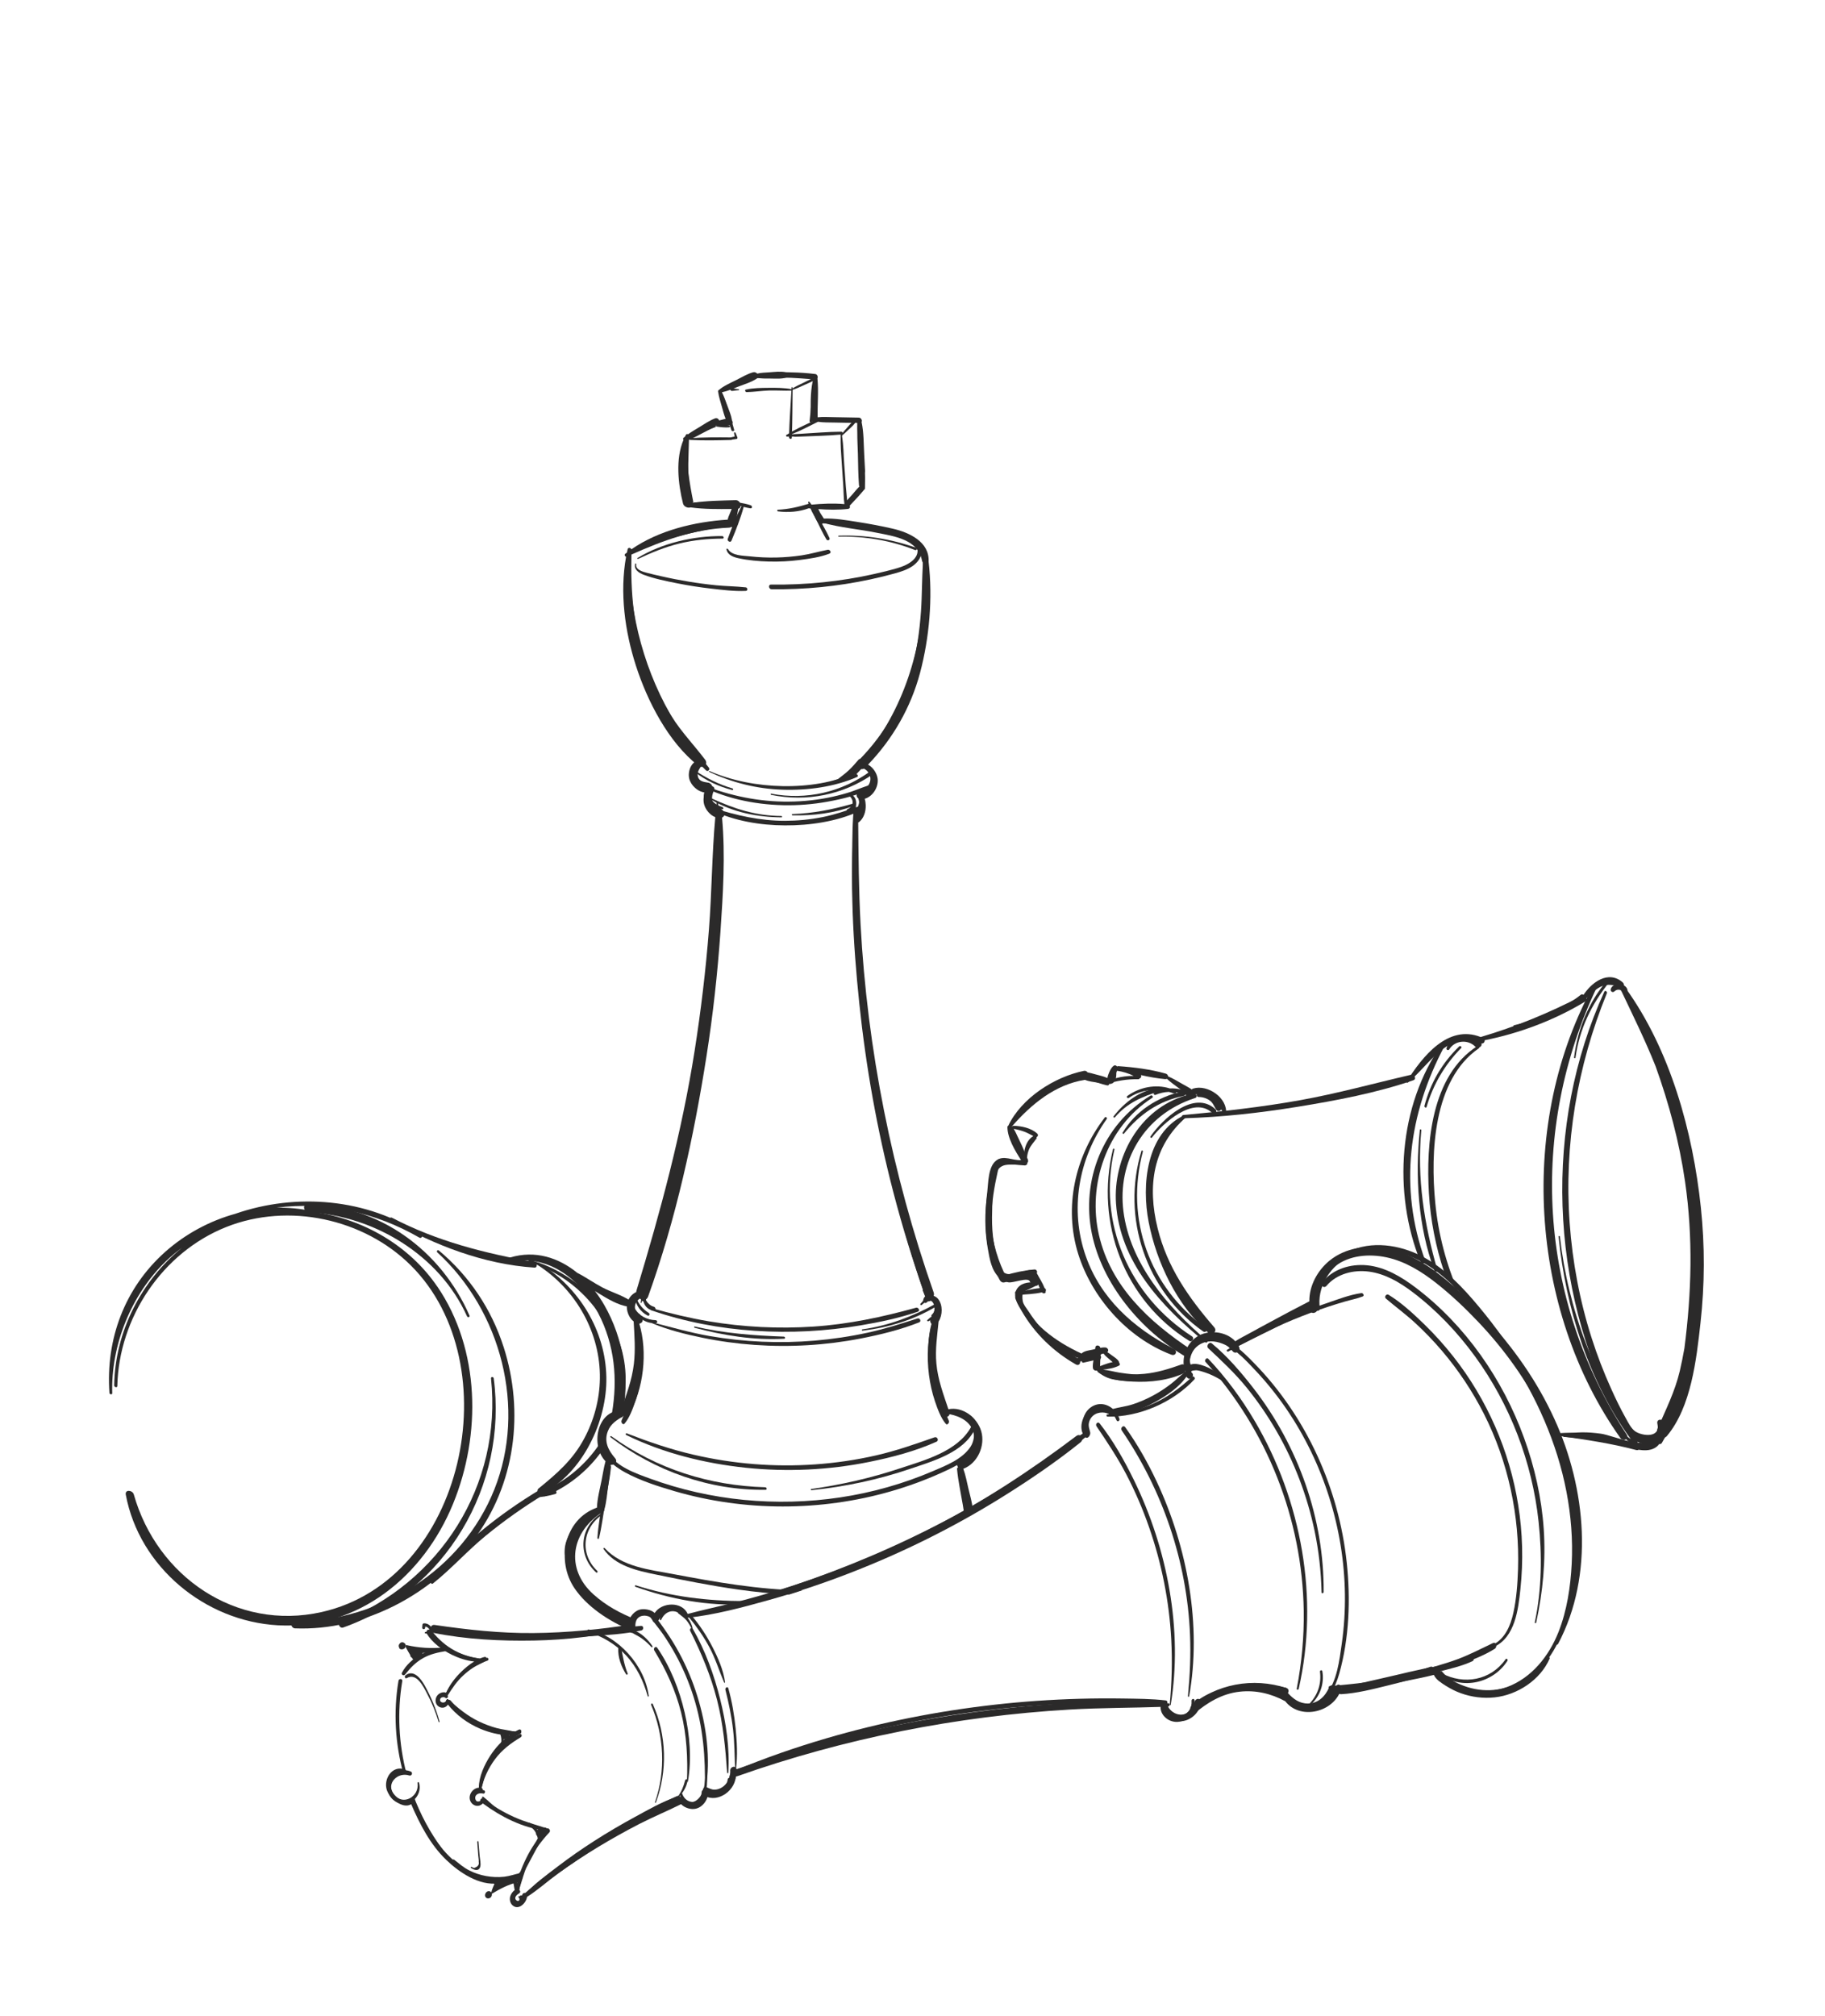 <svg width="67" height="74" viewBox="0 0 67 74" fill="none" xmlns="http://www.w3.org/2000/svg">
<g filter="url(#filter0_d_9_1392)">
<path d="M59.619 32.371C58.858 31.379 58.199 32.759 58.199 32.759L54.505 34.181C54.505 34.181 54.432 34.22 54.318 34.28C54.176 34.133 53.96 34.08 53.74 34.11C53.315 34.169 52.913 34.337 52.571 34.596C52.2 34.876 52.008 35.256 51.788 35.654C51.788 35.655 51.788 35.656 51.788 35.657C51.763 35.672 51.747 35.682 51.741 35.687C51.656 35.764 44.912 36.885 44.912 36.885C44.748 36.002 43.739 36.062 43.739 36.062L42.645 35.445C42.645 35.445 41.031 35.224 40.973 35.229C40.916 35.234 40.777 35.785 40.777 35.785L39.781 35.488C38.207 35.737 37.079 37.356 37.079 37.356L37.623 38.709L36.678 38.749C35.626 42.205 36.904 42.904 36.904 42.904L37.9 42.857L38.071 43.081L37.864 43.229C37.428 43.296 37.462 43.693 37.462 43.693C37.777 44.909 39.494 45.875 39.494 45.875L40.184 45.731L40.35 46.293C40.58 46.434 41.173 46.468 41.804 46.519C42.435 46.571 43.55 46.225 43.55 46.225C43.336 47.24 40.965 47.827 40.965 47.827L40.804 47.94C40.711 47.818 40.568 47.733 40.368 47.733C39.87 47.733 39.71 48.243 39.875 48.588L35.577 51.588L35.162 50.008C35.209 49.931 35.244 49.842 35.25 49.733C35.252 49.708 35.257 49.678 35.26 49.651C35.563 49.451 35.812 49.12 35.82 48.743C35.83 48.31 35.485 47.94 35.051 47.958C34.991 47.935 34.93 47.912 34.871 47.897C34.776 47.874 34.69 47.875 34.612 47.891C34.575 47.656 34.405 46.595 34.159 45.181C34.187 45.134 34.218 45.092 34.235 45.031C34.325 44.706 34.364 44.371 34.343 44.034C34.331 43.861 34.247 43.714 34.13 43.61C34.122 43.551 34.117 43.492 34.108 43.432C34.08 43.257 33.943 43.133 33.781 43.066C33.332 40.646 32.776 37.93 32.294 36.446C31.292 33.362 31.355 26.107 31.355 26.107L31.378 25.955C31.603 25.781 31.652 25.452 31.526 25.205C32.13 25.138 32.175 24.273 31.651 24.095L31.658 24.045C31.658 24.045 33.01 22.104 33.459 21.274C33.907 20.444 34.029 17.509 34.029 17.509C34.029 17.509 34.092 16.526 33.705 15.897C33.318 15.269 30.227 15.186 30.227 15.186L29.896 14.654L31.037 14.564L31.757 13.8L31.556 11.449H29.968L29.897 9.806H27.602L26.383 10.466L26.727 11.509H26.203L25.149 12.025L25.159 12.671L25.313 14.547L27.129 14.551L26.975 15.278C24.001 15.519 23.02 16.28 23.02 16.28C22.969 21.505 25.416 23.533 25.825 23.836C25.342 24.062 25.422 24.935 26.066 24.945C25.905 25.251 26.016 25.691 26.399 25.789L26.42 25.867L26.254 30.676L24.704 39.746L23.634 43.522C23.439 43.6 23.331 43.779 23.305 43.972C22.277 43.638 21.48 42.895 20.498 42.468C20.045 42.271 19.546 42.184 19.031 42.137C19.027 42.139 19.025 42.144 19.021 42.146C18.814 42.26 18.625 42.26 18.418 42.146C18.391 42.131 18.375 42.111 18.356 42.093C18.082 42.08 17.807 42.069 17.535 42.051C17.362 41.96 17.167 41.894 16.951 41.856C16.768 41.784 16.569 41.742 16.361 41.727C16.293 41.694 16.225 41.66 16.156 41.629C15.942 41.536 15.735 41.465 15.526 41.417C15.465 41.391 15.407 41.359 15.345 41.339C15.08 41.114 14.738 40.965 14.321 40.92C13.845 40.703 13.331 40.532 12.761 40.434C12.213 40.301 11.624 40.223 10.982 40.223C8.941 40.223 7.369 40.947 6.259 42.06C4.749 43.416 4.043 45.48 4.122 47.509C4.113 48.313 4.235 49.115 4.476 49.876C4.603 50.34 4.775 50.789 4.991 51.216C5.108 51.509 5.237 51.796 5.396 52.066C6.283 54.044 8.135 55.552 10.965 55.552C11.003 55.552 11.038 55.546 11.076 55.545C11.124 55.546 11.17 55.552 11.219 55.552C12.697 55.552 13.904 55.136 14.852 54.46C16.021 53.986 16.926 53.201 17.585 52.251C17.662 52.198 17.729 52.128 17.797 52.06C17.869 52.012 17.942 51.967 18.012 51.911C17.846 52.044 18.034 51.9 18.101 51.855C18.247 51.759 18.392 51.664 18.541 51.573C18.809 51.408 19.082 51.254 19.353 51.093C19.568 50.966 19.773 50.826 19.979 50.689C20.28 50.627 20.529 50.501 20.739 50.335C21.479 50.149 21.928 49.586 22.091 48.935C22.11 48.915 22.132 48.898 22.15 48.877C22.143 49.185 22.244 49.511 22.428 49.74L22.112 51.402C22.067 51.42 22.021 51.443 21.975 51.477C21.309 51.975 20.867 52.721 21.004 53.577C21.093 54.137 21.446 54.592 21.921 54.839L23.179 55.776L19.657 56.11L15.88 55.88L16.397 56.537L15.626 56.669L14.865 57.416C14.416 58.872 14.412 59.303 14.944 61.126C14.921 61.14 14.898 61.154 14.881 61.174C14.78 61.161 14.678 61.165 14.582 61.226C14.531 61.259 14.493 61.303 14.46 61.35C14.451 61.36 14.438 61.367 14.43 61.379C14.3 61.555 14.309 61.815 14.463 61.975C14.682 62.204 14.981 62.16 15.204 61.999C15.213 62.027 15.22 62.051 15.229 62.08C16.037 64.752 18.155 64.96 18.155 64.96L18.984 64.93C18.984 64.93 18.95 65.17 18.942 65.398C18.904 65.404 18.871 65.417 18.842 65.434C18.883 65.51 18.893 65.603 18.836 65.7C18.809 65.748 18.783 65.801 18.761 65.856C18.806 65.923 18.878 65.972 18.985 65.972C19.214 65.972 19.302 65.754 19.25 65.585C19.268 65.555 19.286 65.529 19.307 65.492C19.327 65.457 19.361 65.418 19.393 65.379C19.433 65.368 19.473 65.349 19.511 65.318C19.807 65.071 20.125 64.868 20.367 64.573C21.798 63.594 24.179 62.359 24.759 62.062C24.791 62.09 24.829 62.114 24.881 62.123C24.909 62.127 24.933 62.126 24.959 62.129C24.959 62.13 24.959 62.131 24.959 62.133C24.99 62.134 25.021 62.135 25.052 62.137C25.109 62.14 25.168 62.142 25.224 62.14C25.379 62.14 25.533 62.123 25.663 62.068C25.669 61.962 25.733 61.864 25.872 61.837C25.884 61.835 25.897 61.835 25.91 61.833C25.924 61.807 25.944 61.79 25.954 61.76C25.956 61.754 25.954 61.748 25.956 61.742C26.189 61.77 26.422 61.761 26.61 61.598C26.764 61.466 26.834 61.268 26.801 61.073L27.011 60.972C27.011 60.972 30.805 59.572 34.605 59.071C38.232 58.593 42.286 58.473 42.649 58.463C42.651 58.506 42.665 58.547 42.677 58.588C42.685 58.62 42.69 58.652 42.703 58.681C42.708 58.692 42.715 58.701 42.721 58.711C42.749 58.766 42.783 58.817 42.828 58.86C43.034 59.069 43.372 59.144 43.636 58.873C43.931 58.569 44.253 58.326 44.625 58.124C44.653 58.108 44.667 58.086 44.691 58.069C44.867 58.025 45.038 57.98 45.186 57.933C45.501 57.833 46.033 57.815 46.602 57.832C46.644 57.927 46.706 58.016 46.815 58.085C47.213 58.337 47.596 58.647 48.094 58.647C48.552 58.647 48.928 58.393 49.116 57.996C49.702 57.911 52.716 57.329 52.716 57.329C54.114 58.741 54.991 57.881 55.8 57.839C56.609 57.796 58.046 54.644 57.991 52.807C57.937 50.971 57.136 48.586 57.136 48.586C57.136 48.586 57.736 48.643 58.21 48.61C58.684 48.576 60.069 49.22 60.664 49.002C62.392 48.307 62.211 41.787 62.228 39.714C62.247 37.641 60.383 33.362 59.623 32.37L59.619 32.371Z" fill="white"/>
<path d="M25.338 55.856C25.747 56.669 26.094 57.499 26.322 58.385C26.549 59.272 26.631 60.158 26.695 61.065C26.697 61.094 26.736 61.09 26.738 61.064C26.795 60.168 26.656 59.235 26.438 58.362C26.215 57.468 25.889 56.574 25.43 55.776C25.388 55.705 25.306 55.793 25.338 55.856V55.856Z" fill="#2B2A2A"/>
<path d="M24.018 56.573C24.452 57.293 24.8 58.035 25.005 58.857C25.213 59.692 25.252 60.532 25.221 61.382C25.22 61.409 25.251 61.411 25.256 61.386C25.398 60.559 25.325 59.681 25.136 58.86C24.944 58.027 24.612 57.18 24.127 56.478C24.072 56.399 23.975 56.499 24.019 56.573H24.018Z" fill="#2B2A2A"/>
<path d="M40.257 48.352C40.644 48.923 41.02 49.487 41.343 50.104C41.671 50.731 41.952 51.383 42.185 52.054C42.648 53.382 42.924 54.773 42.999 56.166C43.042 56.972 43.019 57.774 42.943 58.566C42.94 58.597 42.977 58.599 42.981 58.572C43.429 55.847 42.868 52.856 41.63 50.327C41.275 49.601 40.864 48.872 40.371 48.245C40.304 48.159 40.199 48.268 40.257 48.352H40.257Z" fill="#2B2A2A"/>
<path d="M41.183 48.504C42.683 50.705 43.574 53.306 43.688 55.986C43.721 56.747 43.684 57.503 43.612 58.251C43.608 58.288 43.65 58.29 43.656 58.258C44.121 55.678 43.602 52.8 42.465 50.379C42.137 49.681 41.754 49.004 41.31 48.385C41.239 48.287 41.12 48.412 41.183 48.504V48.504Z" fill="#2B2A2A"/>
<path d="M42.828 58.635C42.906 58.928 43.193 59.126 43.464 59.058C43.729 58.991 43.887 58.701 43.855 58.41C43.845 58.323 43.738 58.352 43.745 58.43C43.766 58.682 43.619 58.923 43.382 58.951C43.166 58.976 42.964 58.814 42.864 58.61C42.851 58.583 42.823 58.614 42.829 58.635H42.828Z" fill="#2B2A2A"/>
<path d="M39.769 48.127C39.764 48.178 39.825 48.195 39.841 48.149C39.935 47.891 40.111 47.681 40.386 47.676C40.651 47.671 40.882 47.866 40.99 48.127C41.025 48.209 41.121 48.148 41.096 48.073C40.988 47.753 40.69 47.521 40.38 47.535C40.082 47.549 39.799 47.8 39.769 48.128V48.127Z" fill="#2B2A2A"/>
<path d="M43.793 58.577C43.76 58.6 43.788 58.671 43.827 58.649C44.345 58.37 44.866 58.146 45.447 58.046C46.029 57.946 46.601 57.98 47.19 58.072C47.257 58.082 47.274 57.963 47.205 57.946C46.069 57.677 44.738 57.922 43.794 58.577H43.793Z" fill="#2B2A2A"/>
<path d="M40.66 47.996C40.62 47.995 40.604 47.922 40.648 47.917C41.233 47.863 41.792 47.761 42.331 47.521C42.871 47.282 43.328 46.937 43.768 46.534C43.818 46.488 43.898 46.578 43.849 46.63C43.054 47.483 41.81 48.018 40.661 47.996L40.66 47.996Z" fill="#2B2A2A"/>
<path d="M19.569 63.883C19.255 64.325 19.082 64.865 19.024 65.4C19.021 65.426 19.055 65.428 19.059 65.404C19.137 64.865 19.339 64.388 19.619 63.926C19.642 63.888 19.597 63.843 19.569 63.884V63.883Z" fill="#2B2A2A"/>
<path d="M20.089 63.164C19.942 63.332 19.802 63.506 19.659 63.677C19.645 63.694 19.668 63.714 19.683 63.697C19.828 63.528 19.976 63.361 20.118 63.188C20.135 63.168 20.107 63.143 20.089 63.163V63.164Z" fill="#2B2A2A"/>
<path d="M17.7 61.995C17.961 62.338 18.404 62.6 18.786 62.786C19.208 62.993 19.656 63.116 20.123 63.157C20.146 63.159 20.154 63.12 20.13 63.116C19.684 63.057 19.244 62.927 18.839 62.73C18.629 62.628 18.428 62.508 18.24 62.371C18.064 62.242 17.915 62.082 17.743 61.949C17.716 61.929 17.68 61.969 17.7 61.996V61.995Z" fill="#2B2A2A"/>
<path d="M19.08 59.651C18.291 60.019 17.753 60.875 17.624 61.714C17.62 61.738 17.653 61.739 17.657 61.717C17.74 61.305 17.922 60.907 18.172 60.571C18.431 60.222 18.75 59.985 19.118 59.763C19.177 59.727 19.155 59.615 19.079 59.65L19.08 59.651Z" fill="#2B2A2A"/>
<path d="M16.402 58.438C16.69 58.795 17.122 59.07 17.531 59.266C17.752 59.371 17.984 59.454 18.221 59.514C18.428 59.567 18.668 59.628 18.882 59.6C18.897 59.598 18.903 59.571 18.888 59.566C18.676 59.499 18.445 59.485 18.229 59.426C18.01 59.365 17.798 59.286 17.593 59.189C17.155 58.982 16.818 58.691 16.458 58.377C16.424 58.347 16.374 58.405 16.401 58.438H16.402Z" fill="#2B2A2A"/>
<path d="M15.509 55.636C15.506 55.669 15.504 55.701 15.501 55.734C15.495 55.812 15.603 55.819 15.609 55.744C15.61 55.729 15.611 55.714 15.612 55.7C15.68 55.709 15.738 55.755 15.768 55.815C15.745 55.829 15.73 55.859 15.746 55.886C15.702 55.89 15.657 55.895 15.613 55.902C15.588 55.906 15.584 55.947 15.61 55.951C15.676 55.96 15.742 55.966 15.809 55.97C16.227 56.511 16.925 56.916 17.615 56.947C17.071 57.197 16.617 57.631 16.355 58.171C16.296 58.143 16.224 58.14 16.16 58.168C16.058 58.213 16.012 58.329 16.038 58.435C16.063 58.534 16.153 58.612 16.259 58.597C16.361 58.581 16.438 58.501 16.447 58.399C16.45 58.362 16.405 58.361 16.396 58.394C16.365 58.518 16.175 58.523 16.143 58.398C16.11 58.275 16.273 58.226 16.346 58.312C16.393 58.369 16.476 58.292 16.435 58.237C16.422 58.219 16.405 58.204 16.388 58.191C16.735 57.607 17.253 57.173 17.897 56.951C17.959 56.93 17.931 56.826 17.863 56.849C17.816 56.865 17.771 56.882 17.726 56.9C17.366 56.846 17.025 56.762 16.7 56.588C16.375 56.414 16.107 56.177 15.877 55.894C15.877 55.889 15.877 55.886 15.877 55.882C16.017 55.911 16.162 55.933 16.303 55.939C16.347 55.941 16.362 55.869 16.315 55.861C16.171 55.837 16.02 55.827 15.873 55.827C15.848 55.684 15.708 55.572 15.557 55.583C15.533 55.584 15.511 55.614 15.508 55.636L15.509 55.636Z" fill="#2B2A2A"/>
<path d="M17.374 62.153C17.436 62.254 17.558 62.292 17.664 62.236C17.747 62.192 17.821 62.075 17.769 61.983C17.757 61.963 17.729 61.979 17.727 61.997C17.717 62.064 17.687 62.11 17.62 62.132C17.552 62.154 17.489 62.12 17.46 62.055C17.432 61.989 17.447 61.912 17.505 61.867C17.573 61.813 17.662 61.814 17.743 61.831C17.803 61.844 17.833 61.739 17.776 61.716C17.513 61.61 17.214 61.893 17.374 62.153Z" fill="#2B2A2A"/>
<path d="M18.809 65.646C18.797 65.746 18.859 65.856 18.959 65.886C19.165 65.945 19.231 65.594 19.049 65.601C19.029 65.602 19.017 65.631 19.037 65.641C19.124 65.683 19.056 65.835 18.96 65.75C18.847 65.651 18.977 65.539 19.065 65.487C19.122 65.454 19.101 65.356 19.029 65.382C18.92 65.421 18.823 65.528 18.809 65.646V65.646Z" fill="#2B2A2A"/>
<path d="M16.594 64.35C16.872 64.702 17.364 64.909 17.794 64.984C18.208 65.056 18.765 65.039 19.119 64.783C19.134 64.773 19.127 64.744 19.107 64.748C18.907 64.788 18.72 64.859 18.515 64.883C18.291 64.908 18.061 64.897 17.84 64.857C17.627 64.818 17.418 64.748 17.225 64.65C17.018 64.546 16.857 64.402 16.677 64.261C16.625 64.22 16.555 64.3 16.594 64.35V64.35Z" fill="#2B2A2A"/>
<path d="M15.112 61.994C15.383 62.664 15.746 63.299 16.194 63.874C16.209 63.893 16.235 63.868 16.223 63.85C15.784 63.252 15.432 62.594 15.175 61.902C15.161 61.935 15.141 61.965 15.113 61.993L15.112 61.994Z" fill="#2B2A2A"/>
<path d="M14.629 57.694C14.438 58.837 14.508 60.006 14.812 61.11C14.85 61.11 14.887 61.11 14.926 61.113C14.637 60.007 14.578 58.84 14.768 57.707C14.786 57.606 14.645 57.599 14.628 57.694H14.629Z" fill="#2B2A2A"/>
<path d="M14.757 57.39C14.716 57.466 14.82 57.527 14.873 57.46C15.065 57.217 15.262 57.009 15.536 56.857C15.802 56.709 16.076 56.65 16.373 56.601C16.396 56.598 16.399 56.56 16.375 56.556C15.761 56.447 15.043 56.851 14.758 57.391L14.757 57.39Z" fill="#2B2A2A"/>
<path d="M14.349 61.22C14.166 61.442 14.178 61.754 14.356 61.977C14.535 62.2 14.844 62.286 15.098 62.135C15.338 61.993 15.47 61.695 15.379 61.426C15.368 61.395 15.323 61.414 15.328 61.444C15.404 61.944 14.789 62.298 14.459 61.86C14.156 61.458 14.604 61.027 15.028 61.168C15.112 61.196 15.167 61.065 15.087 61.026C14.836 60.906 14.52 61.012 14.348 61.219L14.349 61.22Z" fill="#2B2A2A"/>
<path d="M24.856 61.922C23.826 62.38 22.834 62.953 21.888 63.562C21.431 63.857 20.984 64.168 20.548 64.494C20.094 64.832 19.622 65.181 19.227 65.589C19.207 65.61 19.225 65.647 19.253 65.628C19.704 65.319 20.122 64.959 20.564 64.636C21.029 64.297 21.503 63.971 21.99 63.663C22.929 63.066 23.908 62.559 24.907 62.072C24.992 62.03 24.954 61.879 24.856 61.922V61.922Z" fill="#2B2A2A"/>
<path d="M16.07 55.783C17.305 56.012 18.572 56.105 19.827 56.113C20.442 56.117 21.056 56.098 21.668 56.056C22.289 56.013 22.935 55.976 23.544 55.844C23.64 55.824 23.638 55.666 23.531 55.676C22.904 55.731 22.282 55.839 21.654 55.889C21.032 55.939 20.409 55.966 19.785 55.968C18.543 55.974 17.311 55.87 16.08 55.719C16.043 55.715 16.032 55.776 16.07 55.783Z" fill="#2B2A2A"/>
<path d="M24.963 61.868C25.009 62.145 25.21 62.372 25.478 62.364C25.746 62.355 25.949 62.1 25.952 61.814C25.954 61.662 25.764 61.641 25.758 61.788C25.741 62.24 25.188 62.251 25.047 61.839C25.027 61.781 24.954 61.813 24.962 61.867L24.963 61.868Z" fill="#2B2A2A"/>
<path d="M23.412 55.144C23.206 55.254 23.087 55.575 23.236 55.788C23.247 55.804 23.27 55.79 23.267 55.772C23.236 55.568 23.27 55.34 23.471 55.25C23.604 55.191 23.748 55.236 23.855 55.329C24.007 55.559 24.194 55.766 24.35 55.995C24.509 56.226 24.656 56.467 24.792 56.713C25.066 57.21 25.29 57.735 25.461 58.278C25.815 59.392 25.905 60.515 25.874 61.671C25.873 61.698 25.906 61.701 25.91 61.675C26.098 60.554 25.937 59.333 25.597 58.243C25.428 57.698 25.205 57.169 24.934 56.667C24.791 56.402 24.634 56.144 24.463 55.897C24.304 55.666 24.138 55.414 23.933 55.225C23.929 55.223 23.926 55.22 23.922 55.218C23.781 55.096 23.582 55.054 23.412 55.145V55.144Z" fill="#2B2A2A"/>
<path d="M26.714 61.312C26.7 61.467 26.643 61.607 26.497 61.682C26.351 61.756 26.22 61.712 26.073 61.674C26.053 61.669 26.029 61.694 26.045 61.712C26.164 61.857 26.397 61.865 26.556 61.786C26.736 61.699 26.845 61.504 26.836 61.306C26.832 61.228 26.721 61.241 26.715 61.312H26.714Z" fill="#2B2A2A"/>
<path d="M24.225 55.438C24.224 55.471 24.262 55.481 24.275 55.451C24.433 55.096 24.8 55.031 25.059 55.317C25.109 55.371 25.179 55.274 25.147 55.222C24.911 54.833 24.248 54.965 24.226 55.438L24.225 55.438Z" fill="#2B2A2A"/>
<path d="M44.255 45.985C46.517 48.484 47.81 51.746 47.863 55.119C47.878 56.078 47.788 57.038 47.607 57.979C47.597 58.032 47.669 58.032 47.679 57.984C48.435 54.663 47.784 51.075 46.063 48.154C45.58 47.334 45.011 46.562 44.357 45.871C44.3 45.811 44.203 45.928 44.255 45.985H44.255Z" fill="#2B2A2A"/>
<path d="M43.643 46.244C43.689 46.316 43.779 46.224 43.744 46.159C43.607 45.907 43.715 45.629 43.914 45.446C44.124 45.253 44.391 45.196 44.667 45.254C45.238 45.375 45.689 45.877 46.074 46.284C46.911 47.167 47.605 48.187 48.134 49.283C49.181 51.451 49.6 53.932 49.261 56.32C49.171 56.945 49.09 57.706 48.675 58.211C48.474 58.457 48.196 58.602 47.874 58.577C47.573 58.555 47.266 58.392 47.205 58.075C47.199 58.043 47.157 58.054 47.16 58.083C47.221 58.561 47.747 58.758 48.175 58.665C48.738 58.542 49.02 57.943 49.164 57.44C49.535 56.133 49.585 54.697 49.442 53.352C49.152 50.629 47.962 47.998 46.044 46.035C45.609 45.59 45.014 44.98 44.323 45.087C43.827 45.163 43.332 45.759 43.642 46.244L43.643 46.244Z" fill="#2B2A2A"/>
<path d="M51.458 57.539C50.581 57.715 49.699 57.809 48.809 57.89C48.771 57.894 48.764 57.967 48.806 57.966C49.698 57.956 50.593 57.835 51.469 57.668C51.907 57.585 52.341 57.486 52.771 57.371C53.197 57.258 53.666 57.158 54.064 56.968C54.124 56.94 54.117 56.818 54.037 56.836C53.816 56.886 53.601 56.977 53.385 57.046C53.178 57.111 52.969 57.172 52.759 57.23C52.33 57.348 51.895 57.451 51.458 57.539V57.539Z" fill="#2B2A2A"/>
<path d="M47.492 44.431C46.664 44.77 45.877 45.181 45.092 45.608C45.059 45.625 45.012 45.568 45.047 45.545C45.795 45.06 46.607 44.663 47.428 44.316C47.838 44.143 48.255 43.984 48.676 43.842C49.093 43.7 49.539 43.524 49.976 43.462C50.042 43.452 50.103 43.557 50.026 43.586C49.815 43.667 49.586 43.71 49.368 43.774C49.159 43.834 48.952 43.899 48.745 43.967C48.322 44.107 47.903 44.262 47.491 44.431L47.492 44.431Z" fill="#2B2A2A"/>
<path d="M50.881 43.664C51.235 43.965 51.609 44.24 51.952 44.555C52.303 44.879 52.635 45.223 52.944 45.587C53.545 46.295 54.064 47.074 54.483 47.904C55.37 49.658 55.794 51.638 55.73 53.601C55.712 54.133 55.674 54.678 55.559 55.199C55.456 55.661 55.261 56.138 54.818 56.364C54.769 56.389 54.791 56.476 54.847 56.45C55.626 56.089 55.738 55.074 55.818 54.324C55.928 53.294 55.9 52.25 55.735 51.227C55.417 49.247 54.597 47.37 53.357 45.794C53.027 45.375 52.67 44.978 52.288 44.606C51.888 44.218 51.459 43.82 50.983 43.526C50.897 43.473 50.804 43.599 50.881 43.664V43.664Z" fill="#2B2A2A"/>
<path d="M49.356 42.019C48.658 42.428 48.169 43.225 48.298 44.047C48.315 44.158 48.468 44.119 48.454 44.017C48.349 43.276 48.781 42.555 49.411 42.184C50.125 41.763 51.025 41.822 51.773 42.117C52.548 42.423 53.188 42.987 53.743 43.596C54.347 44.257 54.895 44.978 55.389 45.726C56.397 47.253 57.165 48.955 57.509 50.758C57.675 51.625 57.746 52.515 57.701 53.398C57.657 54.246 57.528 55.114 57.213 55.908C56.866 56.781 56.235 57.581 55.333 57.918C54.511 58.225 53.51 58.045 52.939 57.351C52.912 57.318 52.863 57.363 52.887 57.394C53.335 57.985 54.094 58.249 54.821 58.168C55.648 58.076 56.373 57.532 56.847 56.87C57.372 56.137 57.621 55.242 57.754 54.362C57.897 53.421 57.9 52.46 57.788 51.516C57.556 49.583 56.838 47.74 55.824 46.086C55.306 45.241 54.714 44.44 54.065 43.692C53.49 43.029 52.838 42.398 52.031 42.027C51.205 41.648 50.168 41.541 49.357 42.018L49.356 42.019Z" fill="#2B2A2A"/>
<path d="M25.152 61.347C25.097 61.563 25.02 61.761 24.884 61.941C24.872 61.957 24.892 61.984 24.908 61.967C25.075 61.802 25.205 61.59 25.243 61.355C25.253 61.289 25.168 61.288 25.153 61.347H25.152Z" fill="#2B2A2A"/>
<path d="M23.174 55.91C23.307 55.992 23.449 56.054 23.576 56.147C23.702 56.239 23.812 56.344 23.918 56.457C23.938 56.478 23.966 56.44 23.953 56.42C23.787 56.171 23.517 55.909 23.224 55.822C23.178 55.809 23.128 55.881 23.174 55.91V55.91Z" fill="#2B2A2A"/>
<path d="M26.631 58.02C26.753 58.506 26.856 58.993 26.913 59.491C26.968 59.971 26.967 60.447 26.988 60.928C26.989 60.95 27.018 60.946 27.02 60.926C27.084 60.441 27.055 59.928 27.007 59.44C26.957 58.944 26.873 58.447 26.738 57.966C26.715 57.883 26.613 57.947 26.631 58.02V58.02Z" fill="#2B2A2A"/>
<path d="M25.294 55.361C25.579 55.707 25.835 56.07 26.048 56.469C26.269 56.885 26.401 57.324 26.584 57.755C26.593 57.776 26.619 57.765 26.617 57.745C26.561 57.301 26.36 56.85 26.158 56.455C25.942 56.032 25.679 55.632 25.371 55.275C25.329 55.225 25.256 55.315 25.294 55.361V55.361Z" fill="#2B2A2A"/>
<path d="M24.899 55.215C25.001 55.301 25.11 55.365 25.197 55.468C25.273 55.559 25.333 55.661 25.385 55.768C25.398 55.793 25.429 55.763 25.424 55.743C25.363 55.503 25.184 55.227 24.946 55.132C24.899 55.114 24.862 55.184 24.899 55.215V55.215Z" fill="#2B2A2A"/>
<path d="M15.662 55.953C15.868 56.295 16.241 56.567 16.594 56.739C16.83 56.853 17.125 56.957 17.41 56.982C17.231 57.091 17.065 57.232 16.93 57.364C16.71 57.579 16.503 57.843 16.384 58.132C16.276 58.083 16.134 58.135 16.061 58.223C15.986 58.314 15.966 58.454 16.029 58.557C16.086 58.654 16.211 58.704 16.318 58.666C16.373 58.647 16.417 58.61 16.444 58.564C16.753 58.952 17.166 59.254 17.621 59.448C17.935 59.582 18.334 59.692 18.706 59.687C18.425 59.89 18.182 60.157 17.998 60.441C17.788 60.765 17.579 61.209 17.58 61.615C17.35 61.628 17.166 61.898 17.273 62.117C17.325 62.224 17.441 62.298 17.563 62.279C17.624 62.269 17.681 62.234 17.719 62.187C18.378 62.674 19.196 63.098 20.019 63.185C19.735 63.483 19.503 63.829 19.322 64.197C19.141 64.563 18.964 65.006 18.966 65.421C18.966 65.458 19.02 65.459 19.031 65.427C19.167 65.039 19.253 64.647 19.439 64.276C19.63 63.896 19.883 63.564 20.17 63.252C20.224 63.195 20.16 63.097 20.097 63.116C20.093 63.113 20.089 63.11 20.083 63.109C19.676 62.978 19.269 62.869 18.877 62.693C18.474 62.512 18.096 62.286 17.744 62.02C17.687 61.977 17.623 62.045 17.631 62.1C17.544 62.145 17.437 62.134 17.397 62.019C17.375 61.956 17.397 61.884 17.443 61.838C17.499 61.783 17.573 61.779 17.647 61.776C17.729 61.773 17.759 61.658 17.681 61.628C17.724 61.466 17.756 61.3 17.815 61.141C17.892 60.931 17.99 60.728 18.113 60.54C18.368 60.154 18.701 59.873 19.095 59.639C19.101 59.635 19.106 59.631 19.111 59.627C19.127 59.622 19.138 59.603 19.135 59.587C19.155 59.526 19.118 59.45 19.043 59.486C19.002 59.506 18.962 59.527 18.923 59.548C18.747 59.536 18.569 59.532 18.392 59.499C18.159 59.456 17.931 59.388 17.712 59.296C17.253 59.104 16.862 58.803 16.547 58.421C16.522 58.391 16.49 58.386 16.462 58.397C16.442 58.359 16.388 58.37 16.378 58.419C16.356 58.525 16.208 58.547 16.161 58.446C16.143 58.408 16.152 58.36 16.181 58.329C16.227 58.28 16.292 58.292 16.35 58.298C16.394 58.303 16.424 58.271 16.433 58.234C16.604 57.962 16.772 57.709 17.012 57.49C17.127 57.384 17.249 57.287 17.38 57.203C17.52 57.113 17.676 57.054 17.817 56.968C17.878 56.931 17.882 56.794 17.786 56.817C17.729 56.831 17.671 56.851 17.614 56.875C17.471 56.851 17.327 56.833 17.187 56.794C17.005 56.742 16.827 56.671 16.659 56.583C16.298 56.395 16.044 56.13 15.775 55.833C15.71 55.762 15.621 55.889 15.661 55.955L15.662 55.953Z" fill="#2B2A2A"/>
<path d="M23.905 58.576C24.384 59.707 24.446 61.001 24.047 62.144C24.038 62.169 24.07 62.183 24.079 62.159C24.508 61.008 24.477 59.695 23.966 58.546C23.947 58.503 23.888 58.536 23.905 58.576Z" fill="#2B2A2A"/>
<path d="M21.588 55.89C22.112 56.065 22.587 56.335 22.977 56.752C23.375 57.179 23.623 57.697 23.779 58.26C23.786 58.286 23.82 58.27 23.817 58.248C23.669 57.112 22.681 56.036 21.609 55.809C21.569 55.8 21.547 55.877 21.588 55.89V55.89Z" fill="#2B2A2A"/>
<path d="M27.008 60.973C26.965 60.99 26.985 61.064 27.033 61.045C30.96 59.575 35.079 58.682 39.276 58.54C39.846 58.52 40.418 58.514 40.989 58.522C41.583 58.53 42.176 58.577 42.77 58.578C42.862 58.578 42.898 58.424 42.796 58.412C42.274 58.35 41.741 58.351 41.216 58.342C40.689 58.334 40.161 58.337 39.634 58.352C38.595 58.38 37.556 58.452 36.522 58.568C34.425 58.803 32.346 59.214 30.321 59.808C29.197 60.138 28.09 60.522 27.008 60.972V60.973Z" fill="#2B2A2A"/>
<path d="M25.31 55.36C25.263 55.369 25.239 55.297 25.29 55.286C29.373 54.332 33.296 52.791 36.867 50.582C37.353 50.282 37.832 49.97 38.304 49.647C38.793 49.311 39.261 48.943 39.754 48.613C39.831 48.562 39.946 48.669 39.868 48.736C39.468 49.077 39.023 49.373 38.592 49.67C38.157 49.97 37.716 50.26 37.269 50.54C36.388 51.093 35.484 51.609 34.56 52.086C32.685 53.053 30.726 53.864 28.712 54.492C27.594 54.841 26.459 55.134 25.31 55.361L25.31 55.36Z" fill="#2B2A2A"/>
<path d="M17.52 63.604C17.531 63.77 17.544 63.936 17.557 64.103C17.562 64.177 17.582 64.263 17.575 64.336C17.599 64.447 17.54 64.523 17.396 64.563C17.366 64.551 17.337 64.536 17.308 64.52C17.289 64.509 17.27 64.545 17.288 64.557C17.399 64.638 17.58 64.697 17.63 64.519C17.662 64.4 17.62 64.247 17.61 64.127C17.595 63.949 17.581 63.772 17.565 63.595C17.562 63.562 17.518 63.575 17.52 63.604V63.604Z" fill="#2B2A2A"/>
<path d="M14.884 57.494C14.838 57.53 14.872 57.629 14.932 57.594C15.301 57.376 15.553 57.923 15.687 58.178C15.861 58.505 15.997 58.848 16.104 59.202C16.111 59.226 16.143 59.207 16.137 59.187C16.009 58.726 15.826 58.285 15.593 57.866C15.46 57.627 15.189 57.255 14.883 57.494H14.884Z" fill="#2B2A2A"/>
<path d="M19.387 62.993C19.477 63.052 19.559 63.103 19.624 63.193C19.643 63.219 19.659 63.246 19.673 63.275C19.672 63.285 19.673 63.294 19.676 63.302C19.68 63.334 19.694 63.365 19.718 63.385C19.728 63.413 19.736 63.443 19.744 63.473C19.644 63.664 19.544 63.855 19.446 64.048C19.311 64.312 19.123 64.922 18.753 64.885C18.733 64.883 18.727 64.915 18.747 64.92C19.099 65.003 19.26 64.666 19.4 64.406C19.599 64.037 19.796 63.666 19.992 63.295C20.028 63.294 20.052 63.247 20.032 63.22C20.04 63.204 20.048 63.189 20.056 63.173C20.103 63.084 19.973 63.032 19.928 63.12C19.926 63.125 19.923 63.129 19.921 63.134C19.878 63.126 19.834 63.119 19.791 63.114C19.761 63.109 19.738 63.139 19.735 63.167C19.733 63.167 19.732 63.167 19.73 63.167C19.666 63.046 19.562 62.945 19.438 62.903C19.389 62.886 19.339 62.964 19.386 62.995L19.387 62.993Z" fill="#2B2A2A"/>
<path d="M18.336 59.576C18.437 59.796 18.445 60.032 18.264 60.217C18.248 60.233 18.263 60.264 18.284 60.247C18.403 60.153 18.482 59.992 18.489 59.834C18.519 59.841 18.553 59.835 18.575 59.806C18.579 59.8 18.582 59.793 18.584 59.786C18.585 59.786 18.586 59.786 18.586 59.785C18.623 59.809 18.668 59.822 18.715 59.819C18.75 59.817 18.757 59.773 18.744 59.749C18.705 59.67 18.618 59.64 18.538 59.657C18.536 59.655 18.535 59.654 18.534 59.652C18.523 59.634 18.501 59.648 18.497 59.665C18.487 59.665 18.478 59.667 18.47 59.67C18.454 59.623 18.431 59.577 18.398 59.536C18.372 59.504 18.318 59.54 18.335 59.578L18.336 59.576Z" fill="#2B2A2A"/>
<path d="M18.012 65.058C18.048 65.078 18.084 65.095 18.12 65.111C18.125 65.128 18.136 65.142 18.152 65.149C18.15 65.152 18.147 65.155 18.146 65.16C18.121 65.21 18.102 65.264 18.081 65.315C18.063 65.362 18.045 65.41 18.036 65.46C18.018 65.435 17.991 65.415 17.954 65.413C17.843 65.403 17.758 65.56 17.836 65.644C17.902 65.714 18.025 65.671 18.049 65.588C18.061 65.563 18.063 65.534 18.056 65.506C18.06 65.506 18.064 65.504 18.068 65.502C18.37 65.322 18.654 65.169 18.994 65.09C19 65.09 19.005 65.09 19.012 65.088L19.074 65.073C19.115 65.063 19.133 65.019 19.128 64.984C19.203 64.962 19.2 64.826 19.115 64.846C19.007 64.871 18.898 64.89 18.789 64.908C18.786 64.879 18.764 64.856 18.727 64.873C18.68 64.895 18.634 64.918 18.587 64.94C18.482 64.956 18.378 64.972 18.273 64.989C18.271 64.989 18.269 64.987 18.267 64.987L18.152 64.962C18.141 64.96 18.131 64.961 18.122 64.964C18.101 64.957 18.081 64.95 18.059 64.944C17.99 64.925 17.949 65.023 18.011 65.058H18.012ZM18.146 65.353C18.146 65.353 18.15 65.347 18.151 65.344C18.154 65.339 18.157 65.334 18.16 65.329C18.179 65.319 18.197 65.307 18.216 65.296C18.192 65.315 18.169 65.334 18.146 65.353V65.353Z" fill="#2B2A2A"/>
<path d="M14.893 56.453C14.918 56.498 14.942 56.543 14.968 56.588C14.97 56.594 14.973 56.6 14.977 56.605C15.006 56.655 15.034 56.705 15.065 56.754C15.06 56.77 15.061 56.788 15.073 56.802C15.089 56.82 15.105 56.834 15.123 56.846C15.145 56.881 15.169 56.915 15.194 56.95C15.207 56.968 15.234 56.947 15.227 56.928C15.222 56.917 15.217 56.905 15.212 56.893C15.222 56.891 15.233 56.885 15.241 56.878C15.296 56.873 15.351 56.843 15.395 56.791C15.4 56.785 15.403 56.779 15.405 56.771C15.417 56.773 15.429 56.774 15.44 56.776C15.494 56.783 15.528 56.712 15.507 56.669C15.767 56.675 16.026 56.65 16.283 56.596C16.355 56.581 16.354 56.461 16.273 56.469C15.823 56.514 15.373 56.482 14.932 56.383C14.895 56.375 14.879 56.427 14.893 56.452V56.453Z" fill="#2B2A2A"/>
<path d="M14.735 56.282C14.709 56.289 14.689 56.305 14.676 56.324C14.662 56.338 14.652 56.355 14.645 56.372C14.633 56.405 14.637 56.438 14.652 56.465C14.652 56.467 14.652 56.467 14.652 56.469C14.657 56.515 14.697 56.536 14.74 56.538C14.761 56.54 14.781 56.536 14.801 56.529C14.881 56.506 14.92 56.41 14.88 56.337C14.877 56.331 14.873 56.33 14.868 56.33C14.838 56.291 14.786 56.267 14.734 56.281L14.735 56.282Z" fill="#2B2A2A"/>
<path d="M26.809 60.988C26.814 61.204 26.746 61.404 26.58 61.548C26.48 61.636 26.339 61.695 26.204 61.686C26.095 61.679 26.014 61.622 25.915 61.589C25.905 61.585 25.895 61.589 25.886 61.594C25.843 61.605 25.8 61.649 25.806 61.702C25.832 61.946 25.724 62.2 25.446 62.221C25.296 62.232 25.196 62.172 25.107 62.088C25.11 62.019 25.065 61.952 24.985 61.962C24.972 61.947 24.959 61.932 24.945 61.918C24.928 61.9 24.899 61.922 24.897 61.942C24.896 61.959 24.896 61.975 24.897 61.991C24.362 62.197 23.843 62.482 23.338 62.75C22.83 63.021 22.332 63.31 21.845 63.616C21.369 63.915 20.903 64.229 20.449 64.56C20.216 64.729 19.986 64.901 19.761 65.081C19.64 65.178 19.52 65.276 19.402 65.377C19.322 65.445 19.239 65.507 19.185 65.594C19.184 65.593 19.183 65.591 19.182 65.591C19.129 65.525 19.048 65.598 19.066 65.666C19.081 65.724 19.089 65.796 19.009 65.807C18.952 65.815 18.905 65.766 18.888 65.717C18.849 65.604 18.945 65.542 19.007 65.47C19.026 65.448 19.016 65.406 18.985 65.403C18.883 65.395 18.809 65.503 18.784 65.59C18.757 65.687 18.782 65.794 18.858 65.863C18.933 65.93 19.041 65.941 19.124 65.882C19.189 65.836 19.229 65.746 19.215 65.667C19.318 65.638 19.396 65.562 19.483 65.498C19.589 65.419 19.694 65.338 19.8 65.259C20.03 65.088 20.262 64.918 20.496 64.751C20.976 64.412 21.467 64.09 21.97 63.785C22.462 63.488 22.963 63.208 23.474 62.945C23.976 62.687 24.499 62.472 25.004 62.22C25.138 62.36 25.37 62.428 25.546 62.386C25.796 62.327 25.986 62.073 25.996 61.818C26.17 61.934 26.472 61.876 26.634 61.774C26.835 61.649 26.974 61.434 27.022 61.203C27.035 61.203 27.047 61.201 27.061 61.196C30.996 59.806 35.114 58.99 39.278 58.747C40.416 58.681 41.554 58.687 42.692 58.647C42.751 58.947 43.022 59.179 43.35 59.175C43.67 59.17 44.005 58.903 44.062 58.58C44.221 58.492 44.377 58.399 44.546 58.329C44.81 58.218 45.088 58.139 45.371 58.091C45.941 57.994 46.525 58.028 47.076 58.204C47.2 58.587 47.648 58.823 48.036 58.807C48.421 58.791 48.799 58.541 48.964 58.192C49.24 58.186 49.53 58.105 49.797 58.053C50.13 57.989 50.462 57.924 50.794 57.856C51.407 57.73 52.033 57.628 52.64 57.475C52.64 57.476 52.64 57.477 52.641 57.479C52.721 57.653 52.92 57.773 53.078 57.874C53.253 57.985 53.438 58.078 53.632 58.148C54.029 58.291 54.455 58.345 54.874 58.3C55.71 58.21 56.552 57.659 56.891 56.876C56.907 56.838 56.86 56.808 56.834 56.841C56.338 57.48 55.675 57.943 54.852 58.026C54.479 58.064 54.095 58.009 53.744 57.879C53.572 57.817 53.406 57.736 53.252 57.638C53.12 57.554 52.996 57.41 52.858 57.335C52.884 57.247 52.85 57.144 52.73 57.164C52.074 57.272 51.422 57.448 50.773 57.592C50.452 57.663 50.133 57.739 49.813 57.813C49.559 57.872 49.28 57.917 49.029 58.007C49.03 58.002 49.032 57.998 49.032 57.994C49.067 57.836 48.853 57.797 48.794 57.935C48.654 58.26 48.393 58.523 48.015 58.526C47.702 58.527 47.479 58.355 47.283 58.144C47.32 58.075 47.315 57.984 47.23 57.957C46.624 57.76 45.976 57.715 45.35 57.836C45.048 57.894 44.753 57.99 44.474 58.121C44.328 58.19 44.173 58.27 44.031 58.368C43.976 58.33 43.878 58.376 43.857 58.458C43.851 58.478 43.845 58.499 43.838 58.52C43.792 58.562 43.75 58.607 43.712 58.654C43.689 58.682 43.703 58.724 43.732 58.734C43.639 58.862 43.503 58.947 43.317 58.933C43.133 58.919 42.97 58.797 42.866 58.641C42.869 58.641 42.872 58.641 42.875 58.641C42.943 58.638 42.972 58.524 42.895 58.517C42.862 58.514 42.829 58.511 42.796 58.508C42.787 58.488 42.779 58.466 42.773 58.445C42.758 58.393 42.685 58.416 42.681 58.463C42.68 58.475 42.679 58.487 42.679 58.499C41.687 58.421 40.68 58.451 39.687 58.493C38.651 58.537 37.617 58.62 36.588 58.739C34.482 58.982 32.388 59.377 30.338 59.921C29.224 60.216 28.123 60.557 27.036 60.938C27.014 60.78 26.804 60.844 26.807 60.99L26.809 60.988Z" fill="#2B2A2A"/>
<path d="M48.803 42.275C48.364 42.639 48.062 43.194 48.069 43.764C47.596 44.007 47.125 44.255 46.658 44.509C46.4 44.649 46.141 44.787 45.884 44.93C45.711 45.026 45.521 45.118 45.35 45.23C45.012 44.858 44.352 44.792 43.942 45.062C43.695 45.225 43.53 45.489 43.473 45.777C43.437 45.955 43.441 46.172 43.516 46.35C43.334 46.486 43.173 46.653 42.992 46.792C42.777 46.957 42.552 47.106 42.313 47.232C42.075 47.358 41.827 47.467 41.569 47.549C41.327 47.626 41.072 47.652 40.83 47.721C40.626 47.545 40.213 47.591 40.019 47.728C39.733 47.931 39.569 48.458 39.833 48.739C39.934 48.847 40.042 48.668 40.024 48.578C39.998 48.454 39.95 48.352 39.978 48.22C40.007 48.084 40.091 47.968 40.214 47.903C40.32 47.847 40.444 47.833 40.561 47.851C40.614 47.859 40.661 47.878 40.707 47.898C40.713 47.939 40.74 47.973 40.797 47.974C41.079 47.979 41.382 47.879 41.647 47.791C41.914 47.702 42.174 47.592 42.42 47.454C42.837 47.221 43.322 46.898 43.589 46.479C43.612 46.511 43.639 46.54 43.669 46.566C43.707 46.6 43.746 46.544 43.737 46.509C43.684 46.275 43.638 46.061 43.701 45.822C43.758 45.608 43.888 45.407 44.083 45.296C44.274 45.187 44.511 45.169 44.722 45.224C44.893 45.268 45.016 45.354 45.129 45.464C45.133 45.475 45.141 45.483 45.153 45.487C45.188 45.523 45.223 45.561 45.259 45.602C45.361 45.718 45.557 45.592 45.494 45.449C45.486 45.43 45.477 45.413 45.468 45.395C45.638 45.323 45.802 45.231 45.962 45.154C46.225 45.026 46.485 44.894 46.746 44.765C47.202 44.538 47.655 44.306 48.106 44.069C48.108 44.082 48.111 44.095 48.114 44.108C48.154 44.272 48.394 44.167 48.371 44.021C48.367 43.991 48.364 43.961 48.361 43.931C48.449 43.862 48.434 43.713 48.357 43.67C48.39 43.205 48.625 42.781 49.004 42.483C49.535 42.068 50.262 42.013 50.901 42.149C51.579 42.292 52.184 42.667 52.722 43.09C53.273 43.523 53.787 44.01 54.269 44.518C56.187 46.535 57.574 49.119 57.776 51.926C57.883 53.417 57.642 54.903 57.116 56.3C57.092 56.363 57.171 56.395 57.202 56.335C58.538 53.807 58.225 50.627 57.072 48.095C56.436 46.696 55.543 45.434 54.496 44.314C53.983 43.764 53.433 43.237 52.84 42.776C52.28 42.34 51.653 41.976 50.952 41.831C50.218 41.68 49.396 41.787 48.805 42.275H48.803Z" fill="#2B2A2A"/>
<path d="M22.354 55.744C22.055 55.781 21.755 55.815 21.455 55.842C20.833 55.899 20.209 55.934 19.584 55.939C18.359 55.951 17.161 55.817 15.951 55.641C15.784 55.617 15.733 55.897 15.905 55.931C17.112 56.174 18.377 56.237 19.605 56.214C20.209 56.202 20.811 56.163 21.41 56.087C21.71 56.05 22.008 56.005 22.305 55.951C22.454 55.923 22.602 55.894 22.75 55.862C22.867 55.837 22.983 55.832 23.067 55.75C23.073 55.788 23.084 55.825 23.1 55.862C23.16 55.998 23.36 55.924 23.336 55.782C23.302 55.579 23.344 55.353 23.584 55.307C23.684 55.288 23.787 55.309 23.875 55.358C23.907 55.375 23.931 55.396 23.956 55.413C23.956 55.417 23.955 55.42 23.954 55.423C23.938 55.539 24.084 55.614 24.153 55.507C24.281 55.31 24.382 55.129 24.647 55.118C24.838 55.111 24.973 55.203 25.102 55.32C25.095 55.356 25.113 55.394 25.161 55.389C25.166 55.389 25.169 55.388 25.174 55.387C25.198 55.408 25.226 55.399 25.245 55.379C26.251 55.27 27.254 55 28.226 54.728C29.224 54.449 30.208 54.12 31.175 53.746C33.13 52.991 35.016 52.055 36.795 50.947C37.786 50.329 38.76 49.668 39.671 48.937C39.811 48.825 39.675 48.586 39.516 48.705C37.847 49.964 36.112 51.104 34.252 52.062C32.418 53.008 30.495 53.786 28.52 54.384C27.976 54.549 27.428 54.702 26.877 54.841C26.335 54.977 25.786 55.093 25.246 55.238C25.045 54.768 24.291 54.801 24.035 55.203C23.898 55.069 23.613 55.033 23.463 55.086C23.226 55.169 23.05 55.431 23.06 55.684C22.977 55.642 22.897 55.669 22.8 55.683C22.651 55.703 22.503 55.725 22.353 55.743L22.354 55.744Z" fill="#2B2A2A"/>
<path d="M48.459 57.359C48.514 57.784 48.387 58.191 48.097 58.505C48.073 58.532 48.109 58.579 48.138 58.552C48.468 58.244 48.624 57.787 48.546 57.342C48.535 57.281 48.452 57.301 48.459 57.359Z" fill="#2B2A2A"/>
<path d="M44.36 45.488C44.85 45.947 45.334 46.397 45.759 46.92C46.173 47.429 46.545 47.973 46.872 48.541C47.524 49.674 47.992 50.91 48.261 52.188C48.416 52.929 48.5 53.687 48.518 54.445C48.52 54.5 48.594 54.479 48.594 54.43C48.614 51.747 47.665 49.081 46.025 46.964C45.569 46.376 45.066 45.786 44.491 45.31C44.388 45.226 44.27 45.404 44.36 45.488V45.488Z" fill="#2B2A2A"/>
<path d="M43.55 46.227C43.483 46.348 43.492 46.502 43.61 46.586C43.731 46.674 43.864 46.479 43.757 46.386C43.648 46.291 43.93 46.294 43.938 46.295C43.996 46.301 44.054 46.318 44.11 46.333C44.204 46.36 44.296 46.393 44.386 46.428C44.58 46.505 44.76 46.609 44.935 46.72C44.977 46.746 45.016 46.688 44.984 46.653C44.721 46.375 44.329 46.126 43.945 46.066C43.79 46.041 43.629 46.081 43.549 46.226L43.55 46.227Z" fill="#2B2A2A"/>
<path d="M54.801 56.311C54.37 56.515 53.953 56.734 53.504 56.901C53.06 57.067 52.6 57.179 52.151 57.331C52.124 57.34 52.123 57.395 52.156 57.394C52.629 57.38 53.098 57.251 53.546 57.102C53.999 56.951 54.465 56.773 54.872 56.52C54.979 56.453 54.941 56.246 54.801 56.311Z" fill="#2B2A2A"/>
<path d="M52.899 57.47C53.694 58.047 54.823 57.768 55.339 56.962C55.372 56.91 55.309 56.85 55.271 56.904C54.724 57.68 53.748 57.849 52.929 57.417C52.901 57.402 52.874 57.453 52.899 57.47V57.47Z" fill="#2B2A2A"/>
<path d="M48.541 43.063C48.451 43.174 48.602 43.309 48.698 43.196C49.078 42.748 49.698 42.598 50.263 42.674C50.852 42.753 51.382 43.064 51.849 43.417C52.729 44.082 53.502 44.893 54.15 45.783C55.44 47.555 56.251 49.67 56.485 51.849C56.617 53.076 56.602 54.336 56.346 55.547C56.339 55.584 56.391 55.586 56.398 55.552C56.644 54.421 56.752 53.278 56.674 52.121C56.597 50.983 56.341 49.849 55.952 48.777C55.171 46.625 53.801 44.644 51.967 43.256C51.447 42.863 50.85 42.505 50.188 42.441C49.574 42.382 48.938 42.576 48.542 43.064L48.541 43.063Z" fill="#2B2A2A"/>
<path d="M14.204 61.705C14.301 62.002 14.786 62.414 15.095 62.221C15.416 62.962 15.794 63.699 16.382 64.265C16.866 64.731 17.592 65.219 18.299 65.128C18.336 65.123 18.356 65.051 18.314 65.04C17.991 64.95 17.674 64.892 17.368 64.749C17.038 64.593 16.743 64.383 16.485 64.126C15.912 63.555 15.54 62.818 15.226 62.082C15.237 62.056 15.225 62.016 15.194 62.022C15.148 61.97 15.061 62.011 15.048 62.075C14.808 62.138 14.58 62.039 14.428 61.811C14.23 61.514 14.346 60.98 14.796 61.115C14.895 61.144 14.966 60.983 14.866 60.946C14.401 60.775 14.067 61.293 14.203 61.706L14.204 61.705Z" fill="#2B2A2A"/>
<path d="M18.266 65.217C18.206 65.257 18.143 65.296 18.092 65.349C18.066 65.375 18.08 65.428 18.122 65.411C18.189 65.385 18.249 65.344 18.309 65.304C18.366 65.267 18.331 65.173 18.266 65.216L18.266 65.217Z" fill="#2B2A2A"/>
<path d="M23.31 62.69C22.799 62.966 22.299 63.26 21.81 63.574C21.346 63.872 20.893 64.187 20.454 64.523C20.065 64.821 19.637 65.127 19.305 65.493C19.261 65.465 19.199 65.474 19.174 65.544C19.151 65.607 19.144 65.679 19.099 65.732C19.056 65.784 18.971 65.809 18.927 65.745C18.864 65.654 18.942 65.569 18.999 65.487C19.039 65.475 19.075 65.435 19.068 65.388C19.055 65.301 19.03 65.212 19.005 65.127C18.987 65.066 18.957 65.011 18.895 64.987C18.788 64.943 18.678 65.016 18.659 65.124C18.652 65.164 18.705 65.175 18.72 65.139C18.739 65.094 18.787 65.067 18.83 65.101C18.86 65.126 18.86 65.17 18.866 65.205C18.876 65.262 18.884 65.319 18.895 65.376C18.82 65.424 18.76 65.519 18.736 65.589C18.698 65.699 18.72 65.839 18.806 65.923C19.025 66.138 19.314 65.86 19.349 65.623C19.745 65.373 20.104 65.045 20.482 64.771C20.957 64.424 21.443 64.092 21.941 63.779C22.399 63.492 22.867 63.22 23.345 62.968C23.838 62.707 24.374 62.508 24.855 62.229C24.961 62.168 24.961 61.919 24.802 61.97C24.285 62.136 23.789 62.432 23.311 62.69L23.31 62.69Z" fill="#2B2A2A"/>
<path d="M25.893 61.19C25.884 61.392 25.865 61.608 25.783 61.797C25.775 61.805 25.77 61.816 25.77 61.828C25.753 61.862 25.735 61.896 25.713 61.929C25.555 62.167 25.242 62.261 25.029 62.036C24.981 61.985 24.912 62.077 24.945 62.125C25.118 62.384 25.463 62.374 25.684 62.182C25.773 62.105 25.833 62.014 25.874 61.916C26.367 62.19 27.039 61.692 27.009 61.141C27.001 60.995 26.825 61.04 26.797 61.151C26.676 61.644 26.378 61.812 25.914 61.793C25.964 61.6 25.958 61.386 25.956 61.186C25.956 61.147 25.895 61.153 25.893 61.19V61.19Z" fill="#2B2A2A"/>
<path d="M42.623 58.532C42.527 58.907 42.872 59.221 43.232 59.2C43.448 59.187 43.646 59.073 43.785 58.907C43.798 58.918 43.818 58.921 43.837 58.904C44.323 58.491 44.861 58.164 45.508 58.092C46.096 58.025 46.67 58.161 47.185 58.442C47.703 59.112 48.844 58.882 49.187 58.13C49.179 58.156 49.192 58.186 49.228 58.184C49.806 58.153 50.401 57.999 50.961 57.861C51.497 57.728 52.045 57.591 52.561 57.391C52.666 57.351 52.64 57.136 52.517 57.176C51.974 57.356 51.442 57.559 50.889 57.71C50.338 57.86 49.771 57.946 49.221 58.094C49.202 58.099 49.191 58.113 49.187 58.129C49.207 58.084 49.225 58.037 49.239 57.989C49.282 57.846 49.105 57.762 49.043 57.907C48.878 58.287 48.598 58.587 48.166 58.642C47.857 58.681 47.593 58.582 47.358 58.419C47.391 58.36 47.39 58.273 47.321 58.233C46.261 57.618 44.786 57.738 43.935 58.646C43.954 58.593 43.968 58.538 43.975 58.483C43.98 58.443 43.931 58.419 43.907 58.454C43.771 58.653 43.659 58.867 43.421 58.963C43.115 59.086 42.759 58.904 42.795 58.55C42.809 58.421 42.652 58.421 42.623 58.534L42.623 58.532Z" fill="#2B2A2A"/>
<path d="M22.698 56.483C22.677 56.822 22.807 57.172 22.986 57.454C23.009 57.49 23.055 57.454 23.041 57.419C22.914 57.103 22.866 56.793 22.801 56.463C22.788 56.397 22.701 56.426 22.698 56.482V56.483Z" fill="#2B2A2A"/>
<path d="M27.07 15.235C27.07 15.204 27.072 15.177 27.076 15.15C25.868 15.297 24.642 15.569 23.52 16.037C23.489 16.049 23.519 16.098 23.546 16.089C24.558 15.76 25.568 15.476 26.623 15.319C26.773 15.297 26.924 15.277 27.076 15.26C27.072 15.252 27.069 15.244 27.069 15.234L27.07 15.235Z" fill="#2B2A2A"/>
<path d="M33.704 15.9C33.571 15.749 33.375 15.667 33.187 15.608C32.926 15.525 32.656 15.465 32.389 15.406C31.836 15.282 31.276 15.19 30.713 15.127C30.469 15.1 30.224 15.079 29.979 15.064C29.979 15.064 29.98 15.065 29.981 15.066C29.993 15.072 30.006 15.081 30.013 15.096C30.03 15.129 30.047 15.161 30.062 15.194C31.038 15.265 32.008 15.428 32.953 15.684C33.157 15.74 33.387 15.793 33.549 15.938C33.758 16.123 33.712 16.384 33.521 16.56C33.361 16.706 33.149 16.792 32.944 16.853C32.664 16.934 32.379 17.004 32.095 17.067C30.852 17.346 29.581 17.472 28.308 17.457C28.191 17.455 28.221 17.627 28.326 17.628C29.544 17.643 30.764 17.522 31.955 17.266C32.263 17.2 32.567 17.125 32.87 17.041C33.087 16.98 33.303 16.91 33.492 16.784C33.794 16.582 33.976 16.211 33.704 15.9V15.9Z" fill="#2B2A2A"/>
<path d="M27.377 17.558C27.017 17.519 26.652 17.517 26.291 17.482C25.953 17.448 25.615 17.403 25.279 17.347C24.944 17.292 24.61 17.227 24.278 17.151C24.102 17.111 23.925 17.071 23.75 17.025C23.604 16.987 23.317 16.913 23.357 16.704C23.361 16.685 23.325 16.669 23.319 16.691C23.261 16.902 23.453 17.029 23.631 17.096C24.024 17.243 24.453 17.328 24.863 17.41C25.275 17.492 25.69 17.557 26.107 17.604C26.525 17.651 26.961 17.709 27.381 17.689C27.461 17.685 27.45 17.566 27.377 17.558Z" fill="#2B2A2A"/>
<path d="M27.226 14.571C27.027 14.952 26.862 15.376 26.717 15.78C26.688 15.86 26.817 15.931 26.853 15.847C27.021 15.449 27.187 15.024 27.302 14.608C27.314 14.563 27.25 14.526 27.226 14.571V14.571Z" fill="#2B2A2A"/>
<path d="M30.453 15.748C30.346 15.511 30.209 15.284 30.084 15.055C29.97 14.846 29.869 14.608 29.718 14.423C29.704 14.405 29.661 14.408 29.669 14.438C29.735 14.675 29.879 14.9 29.988 15.118C30.102 15.346 30.209 15.582 30.34 15.8C30.378 15.863 30.485 15.821 30.452 15.748H30.453Z" fill="#2B2A2A"/>
<path d="M26.024 24.175C25.694 23.75 25.337 23.356 25.036 22.906C24.735 22.459 24.467 21.989 24.235 21.503C23.77 20.528 23.448 19.492 23.268 18.427C23.166 17.815 23.104 17.188 23.111 16.567C23.111 16.546 23.076 16.538 23.075 16.561C23.007 18.781 23.589 20.961 24.797 22.834C25.121 23.337 25.482 23.864 25.92 24.277C25.987 24.341 26.08 24.246 26.024 24.174L26.024 24.175Z" fill="#2B2A2A"/>
<path d="M33.892 16.298C33.888 16.276 33.853 16.274 33.855 16.3C34.056 18.565 33.636 20.84 32.441 22.795C32.111 23.334 31.716 23.808 31.315 24.293C31.25 24.371 31.379 24.472 31.449 24.403C31.855 24 32.196 23.509 32.498 23.026C32.798 22.546 33.058 22.041 33.274 21.518C33.706 20.47 33.967 19.345 34.018 18.213C34.047 17.571 34.014 16.929 33.892 16.298V16.298Z" fill="#2B2A2A"/>
<path d="M31.391 24.406C30.975 24.542 30.564 24.672 30.127 24.749C29.669 24.83 29.201 24.863 28.733 24.854C27.824 24.838 26.869 24.66 26.055 24.303C26.029 24.291 26.017 24.323 26.04 24.334C26.883 24.724 27.767 24.953 28.726 24.985C29.641 25.016 30.644 24.882 31.465 24.518C31.539 24.485 31.459 24.384 31.39 24.406H31.391Z" fill="#2B2A2A"/>
<path d="M31.868 24.833C31.616 24.915 31.376 25.022 31.121 25.099C30.876 25.173 30.627 25.235 30.374 25.283C29.845 25.386 29.3 25.431 28.758 25.422C27.667 25.404 26.607 25.153 25.627 24.745C25.599 24.733 25.588 24.766 25.611 24.779C26.547 25.287 27.652 25.529 28.752 25.554C29.298 25.566 29.845 25.523 30.38 25.425C30.903 25.33 31.488 25.196 31.948 24.95C32.022 24.911 31.942 24.809 31.869 24.833H31.868Z" fill="#2B2A2A"/>
<path d="M31.865 24.212C31.841 24.206 31.83 24.236 31.849 24.247C32.044 24.368 32.101 24.608 31.944 24.772C31.896 24.823 31.993 24.889 32.044 24.843C32.257 24.652 32.165 24.286 31.865 24.213V24.212Z" fill="#2B2A2A"/>
<path d="M25.695 24.727C25.455 24.565 25.488 24.225 25.692 24.05C25.716 24.03 25.692 23.991 25.663 24C25.302 24.112 25.342 24.66 25.642 24.815C25.7 24.845 25.749 24.764 25.695 24.727Z" fill="#2B2A2A"/>
<path d="M30.387 16.179C30.066 16.24 29.755 16.336 29.43 16.384C29.123 16.429 28.814 16.456 28.504 16.463C28.178 16.47 27.851 16.456 27.527 16.42C27.285 16.394 26.869 16.399 26.73 16.158C26.715 16.133 26.663 16.127 26.671 16.167C26.713 16.377 26.933 16.451 27.119 16.491C27.48 16.569 27.858 16.601 28.228 16.611C28.605 16.621 28.982 16.602 29.356 16.554C29.717 16.507 30.108 16.454 30.447 16.322C30.543 16.285 30.471 16.163 30.386 16.179H30.387Z" fill="#2B2A2A"/>
<path d="M26.523 25.623C26.372 25.573 26.241 25.507 26.139 25.381C26.11 25.346 26.033 25.256 26.038 25.207C26.044 25.152 26.131 25.078 26.16 25.027C26.17 25.01 26.143 24.989 26.128 25C26.064 25.046 26.011 25.1 25.956 25.157C25.946 25.168 25.948 25.183 25.952 25.196C26.029 25.45 26.254 25.673 26.525 25.698C26.576 25.703 26.557 25.634 26.523 25.623V25.623Z" fill="#2B2A2A"/>
<path d="M31.16 25.129C31.116 25.121 31.114 25.173 31.145 25.192C31.36 25.326 31.358 25.589 31.12 25.695C31.036 25.733 31.096 25.849 31.177 25.827C31.521 25.737 31.52 25.192 31.16 25.129V25.129Z" fill="#2B2A2A"/>
<path d="M26.419 25.87C26.109 25.723 25.882 25.391 26.049 25.051C26.079 24.989 26.01 24.932 25.955 24.928C25.473 24.899 25.382 24.358 25.681 24.054C25.741 23.993 25.633 23.886 25.568 23.935C25.101 24.289 25.351 24.958 25.855 25.077C25.77 25.442 25.998 25.936 26.414 25.916C26.441 25.914 26.439 25.88 26.419 25.87H26.419Z" fill="#2B2A2A"/>
<path d="M31.577 23.999C31.495 24.006 31.495 24.11 31.562 24.141C31.669 24.191 31.773 24.219 31.853 24.315C31.948 24.429 31.982 24.582 31.931 24.723C31.888 24.841 31.795 24.937 31.683 24.991C31.624 25.021 31.552 25.021 31.497 25.053C31.495 25.052 31.494 25.051 31.492 25.049C31.453 25.021 31.396 25.061 31.431 25.104C31.611 25.324 31.56 25.596 31.367 25.785C31.31 25.84 31.408 25.92 31.466 25.888C31.721 25.749 31.753 25.379 31.595 25.155C31.684 25.152 31.783 25.105 31.849 25.064C31.983 24.979 32.082 24.838 32.109 24.681C32.159 24.387 31.909 23.972 31.577 23.999H31.577Z" fill="#2B2A2A"/>
<path d="M26.402 29.516C26.43 28.845 26.443 28.173 26.439 27.501C26.435 26.826 26.433 26.144 26.362 25.473C26.358 25.442 26.307 25.438 26.306 25.472C26.265 26.663 26.306 27.856 26.258 29.048C26.21 30.254 26.123 31.457 25.992 32.656C25.729 35.047 25.302 37.419 24.702 39.748C24.364 41.061 23.966 42.354 23.532 43.638C23.496 43.743 23.663 43.824 23.708 43.712C23.754 43.598 23.8 43.486 23.846 43.373C23.853 43.355 23.851 43.336 23.844 43.32C24.582 41.157 25.151 38.933 25.576 36.69C26.024 34.322 26.302 31.924 26.401 29.516H26.402Z" fill="#2B2A2A"/>
<path d="M31.322 29.516C31.294 28.845 31.281 28.173 31.285 27.501C31.289 26.826 31.291 26.144 31.362 25.473C31.366 25.442 31.417 25.438 31.418 25.472C31.459 26.663 31.418 27.856 31.466 29.048C31.514 30.254 31.601 31.457 31.732 32.656C31.994 35.047 32.422 37.419 33.022 39.748C33.36 41.061 33.758 42.354 34.192 43.638C34.228 43.743 34.061 43.824 34.016 43.712C33.97 43.598 33.924 43.486 33.878 43.373C33.871 43.355 33.873 43.336 33.88 43.32C33.142 41.157 32.573 38.933 32.148 36.69C31.7 34.322 31.422 31.924 31.323 29.516H31.322Z" fill="#2B2A2A"/>
<path d="M33.629 43.999C32.386 44.342 31.147 44.607 29.857 44.691C28.578 44.775 27.289 44.711 26.025 44.498C25.32 44.38 24.629 44.211 23.941 44.02C23.892 44.007 23.878 44.082 23.922 44.097C26.354 44.936 29.064 45.073 31.591 44.647C32.298 44.528 33.014 44.377 33.694 44.145C33.792 44.112 33.717 43.974 33.628 43.998L33.629 43.999Z" fill="#2B2A2A"/>
<path d="M23.6 43.541C23.41 43.454 23.186 43.653 23.143 43.83C23.092 44.042 23.228 44.259 23.427 44.333C23.503 44.361 23.543 44.257 23.47 44.228C23.317 44.168 23.212 44.004 23.265 43.839C23.316 43.682 23.431 43.652 23.56 43.6C23.547 43.669 23.533 43.737 23.517 43.806C23.513 43.825 23.546 43.834 23.551 43.813C23.57 43.732 23.591 43.651 23.613 43.571C23.617 43.559 23.612 43.546 23.6 43.541V43.541Z" fill="#2B2A2A"/>
<path d="M34.431 43.87C34.412 43.79 34.377 43.717 34.32 43.657C34.292 43.627 34.255 43.593 34.215 43.577C34.179 43.562 34.154 43.573 34.118 43.562C34.096 43.556 34.091 43.588 34.109 43.596C34.213 43.634 34.299 43.786 34.321 43.888C34.352 44.029 34.308 44.165 34.203 44.261C34.16 44.3 34.235 44.373 34.279 44.341C34.429 44.232 34.473 44.045 34.431 43.87V43.87Z" fill="#2B2A2A"/>
<path d="M33.685 44.392C33.076 44.587 32.472 44.78 31.846 44.916C31.208 45.055 30.561 45.151 29.911 45.206C28.625 45.315 27.325 45.258 26.052 45.038C25.339 44.914 24.65 44.715 23.95 44.536C23.929 44.531 23.924 44.56 23.942 44.568C24.53 44.815 25.167 44.973 25.79 45.101C26.421 45.231 27.06 45.318 27.702 45.363C29.004 45.455 30.316 45.377 31.596 45.129C32.322 44.988 33.058 44.807 33.746 44.535C33.837 44.498 33.77 44.365 33.685 44.393L33.685 44.392Z" fill="#2B2A2A"/>
<path d="M23.388 44.433C23.375 44.396 23.319 44.394 23.328 44.445C23.445 45.09 23.5 45.717 23.41 46.376C23.366 46.706 23.289 47.026 23.184 47.329C23.083 47.62 22.927 47.859 22.818 48.14C22.79 48.213 22.876 48.31 22.923 48.257C23.104 48.056 23.232 47.708 23.328 47.423C23.433 47.115 23.505 46.786 23.548 46.453C23.633 45.792 23.602 45.046 23.388 44.431V44.433Z" fill="#2B2A2A"/>
<path d="M34.264 44.441C34.277 44.404 34.333 44.403 34.324 44.454C34.208 45.098 34.153 45.726 34.242 46.385C34.286 46.715 34.363 47.034 34.468 47.337C34.569 47.629 34.725 47.868 34.834 48.149C34.862 48.221 34.776 48.318 34.729 48.266C34.548 48.065 34.42 47.716 34.324 47.431C34.22 47.123 34.148 46.795 34.104 46.462C34.019 45.8 34.05 45.055 34.264 44.44V44.441Z" fill="#2B2A2A"/>
<path d="M34.312 48.754C33.601 49.003 32.901 49.25 32.165 49.418C31.431 49.586 30.685 49.695 29.935 49.748C28.436 49.854 26.924 49.733 25.46 49.393C24.624 49.2 23.815 48.922 23.016 48.612C22.973 48.595 22.952 48.651 22.991 48.671C24.356 49.34 25.88 49.715 27.387 49.873C28.894 50.03 30.421 49.959 31.907 49.659C32.743 49.49 33.601 49.267 34.381 48.916C34.482 48.871 34.409 48.721 34.312 48.755L34.312 48.754Z" fill="#2B2A2A"/>
<path d="M35.233 47.83C35.132 47.833 35.174 47.965 35.256 47.972C35.795 48.02 35.873 48.731 35.631 49.1C35.328 49.56 34.737 49.787 34.252 49.995C33.163 50.461 32.012 50.786 30.842 50.961C28.507 51.31 26.09 51.083 23.871 50.272C23.318 50.07 22.665 49.846 22.322 49.334C22.032 48.902 22.117 48.2 22.639 47.988C22.675 47.974 22.648 47.927 22.615 47.933C22.178 48.016 21.99 48.493 22.027 48.898C22.075 49.432 22.513 49.808 22.957 50.047C23.518 50.349 24.146 50.551 24.755 50.729C25.405 50.919 26.069 51.06 26.739 51.154C29.383 51.525 32.139 51.154 34.574 50.051C35.1 49.813 35.792 49.499 35.931 48.873C36.033 48.419 35.758 47.811 35.234 47.829L35.233 47.83Z" fill="#2B2A2A"/>
<path d="M22.293 49.822C22.202 50.253 22.164 50.699 22.104 51.135C22.044 51.571 21.96 52.011 21.932 52.45C21.93 52.485 21.981 52.499 21.989 52.463C22.094 52.036 22.145 51.592 22.218 51.159C22.291 50.726 22.387 50.288 22.429 49.852C22.437 49.772 22.311 49.736 22.293 49.822V49.822Z" fill="#2B2A2A"/>
<path d="M35.422 51.705C35.456 51.685 35.491 51.665 35.525 51.645C35.503 51.499 35.481 51.352 35.46 51.206C35.4 50.77 35.362 50.324 35.27 49.894C35.252 49.807 35.127 49.843 35.135 49.923C35.177 50.36 35.273 50.797 35.346 51.23C35.372 51.388 35.397 51.546 35.422 51.705H35.422Z" fill="#2B2A2A"/>
<path d="M28.975 54.525C29.133 54.474 29.292 54.423 29.45 54.371C27.858 54.348 26.276 54.07 24.715 53.775C23.841 53.61 22.841 53.515 22.201 52.825C22.178 52.8 22.136 52.822 22.158 52.854C22.581 53.474 23.398 53.652 24.087 53.793C25.088 53.999 26.089 54.2 27.102 54.343C27.722 54.431 28.349 54.495 28.976 54.525H28.975Z" fill="#2B2A2A"/>
<path d="M23.298 55.46C22.562 55.155 21.872 54.749 21.263 54.227C21.226 54.194 21.185 54.245 21.22 54.279C21.807 54.842 22.488 55.264 23.22 55.576C23.24 55.534 23.267 55.495 23.298 55.46V55.46Z" fill="#2B2A2A"/>
<path d="M21.979 51.302C21.255 51.705 20.365 52.601 20.886 53.486C20.907 53.523 20.97 53.498 20.95 53.456C20.764 53.06 20.883 52.602 21.133 52.26C21.389 51.91 21.751 51.705 22.08 51.437C22.159 51.373 22.062 51.256 21.979 51.302V51.302Z" fill="#2B2A2A"/>
<path d="M26.514 15.676C25.457 15.668 24.313 15.931 23.403 16.481C23.382 16.494 23.408 16.522 23.428 16.513C23.918 16.283 24.408 16.08 24.935 15.951C25.461 15.821 25.989 15.772 26.529 15.769C26.593 15.769 26.571 15.676 26.514 15.676V15.676Z" fill="#2B2A2A"/>
<path d="M33.626 16.103C32.711 15.781 31.758 15.627 30.788 15.663C30.764 15.664 30.772 15.698 30.794 15.698C31.748 15.675 32.704 15.837 33.592 16.188C33.654 16.213 33.686 16.124 33.626 16.103V16.103Z" fill="#2B2A2A"/>
<path d="M31.467 25.618C31.043 25.763 30.628 25.906 30.188 25.993C29.738 26.082 29.279 26.125 28.821 26.126C27.907 26.128 27.039 25.931 26.173 25.653C26.113 25.633 26.101 25.723 26.15 25.746C26.971 26.136 27.915 26.291 28.818 26.295C29.724 26.3 30.706 26.158 31.536 25.779C31.636 25.733 31.565 25.584 31.467 25.618H31.467Z" fill="#2B2A2A"/>
<path d="M31.326 11.46C31.24 11.528 31.172 11.617 31.099 11.698C31.02 11.786 30.943 11.875 30.872 11.97C30.861 11.985 30.883 12.011 30.899 11.998C30.984 11.93 31.063 11.857 31.141 11.781C31.225 11.7 31.321 11.623 31.39 11.528C31.417 11.491 31.364 11.43 31.326 11.461L31.326 11.46Z" fill="#2B2A2A"/>
<path d="M29.061 10.223C29.027 10.831 28.982 11.44 28.965 12.048C28.963 12.108 29.066 12.138 29.069 12.071C29.094 11.459 29.091 10.844 29.099 10.231C29.099 10.21 29.063 10.198 29.061 10.223Z" fill="#2B2A2A"/>
<path d="M29.855 10.176C29.802 10.602 29.771 11.029 29.722 11.454C29.715 11.514 29.818 11.539 29.821 11.476C29.841 11.046 29.879 10.616 29.894 10.185C29.895 10.162 29.859 10.151 29.855 10.176V10.176Z" fill="#2B2A2A"/>
<path d="M27.115 10.283C27.067 10.28 27.019 10.271 26.97 10.266C26.93 10.262 26.888 10.25 26.849 10.253C26.782 10.258 26.809 10.344 26.864 10.348C26.906 10.351 26.951 10.339 26.992 10.335C27.035 10.33 27.078 10.322 27.121 10.32C27.146 10.319 27.136 10.285 27.115 10.283V10.283Z" fill="#2B2A2A"/>
<path d="M26.953 11.774C26.835 11.341 26.703 10.895 26.529 10.48C26.522 10.463 26.491 10.464 26.495 10.486C26.577 10.924 26.713 11.367 26.852 11.791C26.869 11.843 26.97 11.836 26.953 11.774V11.774Z" fill="#2B2A2A"/>
<path d="M27.239 14.497C26.959 14.45 26.666 14.462 26.383 14.455C26.084 14.448 25.764 14.412 25.467 14.447C25.408 14.453 25.414 14.539 25.47 14.546C25.75 14.584 26.047 14.562 26.329 14.562C26.629 14.562 26.943 14.586 27.24 14.541C27.265 14.538 27.263 14.502 27.238 14.498L27.239 14.497Z" fill="#2B2A2A"/>
<path d="M25.45 14.41C25.305 13.697 25.201 13.003 25.211 12.272C25.211 12.252 25.177 12.241 25.176 12.264C25.131 12.976 25.162 13.721 25.341 14.414C25.357 14.476 25.466 14.484 25.45 14.41V14.41Z" fill="#2B2A2A"/>
<path d="M26.825 12.055C26.329 12.049 25.822 12.049 25.328 12.083C25.283 12.086 25.3 12.145 25.338 12.147C25.834 12.173 26.343 12.163 26.839 12.149C26.904 12.147 26.881 12.056 26.824 12.056L26.825 12.055Z" fill="#2B2A2A"/>
<path d="M33.974 43.577C33.929 43.61 33.898 43.661 33.891 43.737C33.883 43.805 33.975 43.855 34.025 43.802C34.176 43.637 34.297 43.829 34.307 43.985C34.317 44.149 34.252 44.273 34.17 44.408C34.131 44.472 34.152 44.544 34.197 44.59C34.066 45.06 34.064 45.592 34.096 46.047C34.141 46.675 34.281 47.403 34.62 47.944C34.691 48.055 34.839 48.011 34.86 47.907C35.264 47.982 35.675 48.201 35.751 48.643C35.828 49.095 35.556 49.433 35.194 49.651C35.112 49.7 35.124 49.792 35.176 49.856C35.181 50.123 35.241 50.389 35.289 50.651C35.33 50.882 35.357 51.127 35.425 51.355C35.427 51.469 35.434 51.583 35.439 51.697C35.486 51.669 35.532 51.642 35.579 51.614C35.579 51.606 35.578 51.598 35.577 51.59C35.588 51.593 35.6 51.593 35.612 51.595C35.682 51.554 35.752 51.513 35.822 51.472C35.786 51.442 35.75 51.413 35.711 51.387C35.689 51.136 35.61 50.885 35.554 50.642C35.498 50.399 35.45 50.146 35.365 49.91C35.889 49.714 36.178 49.063 36.024 48.534C35.88 48.033 35.343 47.615 34.818 47.725C34.632 47.163 34.43 46.642 34.376 46.038C34.329 45.513 34.408 45.016 34.458 44.506C34.609 44.263 34.616 43.897 34.44 43.675C34.401 43.626 34.342 43.587 34.277 43.562C34.291 43.529 34.294 43.487 34.277 43.438C32.754 39.091 31.838 34.52 31.593 29.919C31.527 28.677 31.518 27.432 31.507 26.189C31.519 26.185 31.53 26.179 31.542 26.17C31.72 26.021 31.791 25.776 31.782 25.549C31.78 25.485 31.77 25.4 31.746 25.318C32.045 25.234 32.257 24.888 32.221 24.585C32.196 24.384 32.056 24.17 31.869 24.064C32.777 23.119 33.441 21.962 33.778 20.693C34.12 19.405 34.247 17.951 34.091 16.613V16.611C34.129 15.888 33.376 15.543 32.783 15.406C32.346 15.305 31.903 15.223 31.46 15.154C31.064 15.092 30.65 15.02 30.246 15.033C30.206 14.965 30.157 14.903 30.118 14.835C30.091 14.787 30.07 14.734 30.041 14.686C30.407 14.712 30.788 14.72 31.136 14.678C31.2 14.67 31.217 14.606 31.195 14.56C31.387 14.361 31.577 14.154 31.754 13.94C31.754 13.865 31.755 13.789 31.757 13.714C31.76 13.602 31.762 13.491 31.755 13.379C31.754 13.352 31.756 13.326 31.76 13.303C31.75 13.094 31.738 12.885 31.727 12.677C31.706 12.289 31.713 11.873 31.631 11.49C31.665 11.435 31.616 11.33 31.529 11.328C31.225 11.32 30.92 11.314 30.615 11.311C30.42 11.31 30.214 11.293 30.018 11.316C30.007 10.845 30.058 10.357 30.01 9.888C30.037 9.833 30.005 9.737 29.929 9.728C29.643 9.693 29.353 9.673 29.064 9.668C28.792 9.663 28.482 9.636 28.223 9.733C28.198 9.742 28.195 9.764 28.202 9.782C28.001 9.787 27.799 9.794 27.598 9.809C27.601 9.808 27.604 9.807 27.608 9.805C27.647 9.786 27.6 9.727 27.563 9.745C27.2 9.919 26.829 10.087 26.478 10.285C26.456 10.297 26.48 10.335 26.502 10.325C26.835 10.188 27.16 10.025 27.484 9.866C27.745 9.876 28.007 9.876 28.267 9.869C28.295 9.869 28.305 9.849 28.303 9.829C28.541 9.877 28.795 9.857 29.037 9.867C29.281 9.878 29.524 9.896 29.768 9.916C29.676 9.957 29.587 10.004 29.497 10.048C29.356 10.117 29.207 10.181 29.077 10.271C29.071 10.275 29.069 10.281 29.07 10.287C28.796 10.232 28.506 10.233 28.227 10.235C27.951 10.238 27.654 10.237 27.384 10.299C27.327 10.312 27.364 10.392 27.411 10.392C27.688 10.386 27.965 10.342 28.244 10.333C28.52 10.325 28.798 10.348 29.074 10.336C29.092 10.335 29.096 10.32 29.092 10.307C29.094 10.307 29.096 10.307 29.098 10.307C29.25 10.263 29.396 10.189 29.541 10.124C29.639 10.08 29.741 10.038 29.837 9.989C29.741 10.426 29.762 10.916 29.765 11.352C29.765 11.365 29.768 11.378 29.77 11.39C29.744 11.393 29.756 11.428 29.778 11.43C29.781 11.43 29.784 11.43 29.788 11.43C29.798 11.446 29.811 11.459 29.826 11.469C29.508 11.618 29.176 11.767 28.885 11.957C28.838 11.961 28.854 12.027 28.896 12.025C29.389 12.012 28.932 12.046 29.424 12.023C29.902 12 30.385 11.996 30.861 11.951C30.857 12.44 30.872 12.522 30.903 13.01C30.92 13.268 30.938 13.525 30.955 13.783C30.972 14.02 30.968 14.266 31 14.502C30.601 14.467 30.171 14.485 29.775 14.524C29.756 14.497 29.723 14.48 29.686 14.492C29.31 14.606 28.954 14.69 28.559 14.709C28.522 14.71 28.527 14.765 28.561 14.769C28.932 14.816 29.335 14.789 29.689 14.656C29.718 14.659 29.748 14.662 29.778 14.665C29.804 14.749 29.847 14.828 29.887 14.906C29.934 15.001 29.974 15.116 30.047 15.194C30.104 15.255 30.197 15.249 30.224 15.19C30.861 15.37 31.544 15.424 32.193 15.555C32.85 15.688 33.709 15.799 33.851 16.589C33.856 16.613 33.869 16.635 33.886 16.652C33.843 17.247 33.853 17.846 33.811 18.441C33.759 19.169 33.659 19.899 33.46 20.603C33.114 21.83 32.464 22.941 31.578 23.853C31.559 23.853 31.54 23.86 31.525 23.877C31.408 24.012 31.294 24.148 31.163 24.27C31.036 24.39 30.895 24.49 30.759 24.599C30.72 24.614 30.68 24.628 30.639 24.642C30.598 24.655 30.622 24.713 30.66 24.711C31.02 24.695 31.343 24.491 31.58 24.221C31.628 24.236 31.681 24.235 31.726 24.205C31.869 24.294 31.981 24.417 31.978 24.608C31.975 24.866 31.794 24.991 31.585 25.073C31.568 25.064 31.55 25.056 31.531 25.052C31.515 25.049 31.489 25.056 31.484 25.075C31.48 25.091 31.477 25.107 31.477 25.123C31.423 25.173 31.451 25.261 31.512 25.306C31.528 25.362 31.545 25.418 31.545 25.474C31.547 25.616 31.505 25.725 31.443 25.834C31.409 25.823 31.373 25.834 31.37 25.88C31.368 25.906 31.366 25.933 31.364 25.96C31.361 25.965 31.358 25.969 31.355 25.974C31.328 26.015 31.332 26.066 31.354 26.109C31.194 28.339 31.314 30.601 31.546 32.823C31.79 35.16 32.203 37.478 32.795 39.753C33.128 41.03 33.517 42.291 33.953 43.536C33.958 43.551 33.965 43.565 33.973 43.577H33.974ZM30.996 13.077C30.958 12.565 30.981 12.454 30.905 11.947C30.971 11.937 30.947 11.845 30.885 11.845C30.395 11.848 29.9 11.894 29.41 11.921C28.99 11.944 29.263 11.927 29.046 11.944C29.379 11.816 29.705 11.641 30.022 11.485C30.025 11.484 30.026 11.482 30.028 11.481C30.232 11.511 30.445 11.504 30.648 11.509C30.922 11.516 31.197 11.519 31.471 11.522C31.468 11.684 31.469 11.789 31.473 11.886C31.471 12.144 31.489 12.405 31.495 12.655C31.505 13.039 31.505 13.426 31.535 13.808C31.537 13.826 31.544 13.842 31.554 13.856C31.457 13.947 31.373 14.056 31.287 14.155C31.23 14.222 31.159 14.289 31.099 14.363C31.088 14.192 31.064 14.02 31.052 13.85C31.034 13.592 31.016 13.335 30.997 13.077H30.996Z" fill="#2B2A2A"/>
<path d="M26.239 11.615C25.931 11.733 25.625 11.855 25.323 11.987C25.299 11.997 25.316 12.032 25.339 12.024C25.651 11.916 25.959 11.798 26.266 11.675C26.304 11.66 26.275 11.602 26.24 11.615H26.239Z" fill="#2B2A2A"/>
<path d="M26.77 11.618C26.622 11.597 26.454 11.605 26.305 11.622C26.285 11.624 26.287 11.654 26.306 11.657C26.454 11.68 26.623 11.698 26.772 11.685C26.812 11.681 26.807 11.623 26.77 11.618H26.77Z" fill="#2B2A2A"/>
<path d="M27.071 12.052C27.046 11.997 27.028 11.941 27.003 11.886C26.991 11.86 26.945 11.86 26.949 11.895C26.955 11.938 26.964 11.981 26.971 12.024C26.924 12.032 26.878 12.041 26.831 12.054C26.781 12.067 26.811 12.141 26.855 12.138C26.919 12.133 26.982 12.122 27.045 12.111C27.071 12.106 27.08 12.072 27.07 12.052H27.071Z" fill="#2B2A2A"/>
<path d="M27.557 14.544C27.419 14.499 27.28 14.47 27.138 14.447C27.061 14.435 27.063 14.534 27.127 14.554C27.265 14.597 27.402 14.634 27.545 14.656C27.627 14.669 27.624 14.566 27.557 14.544V14.544Z" fill="#2B2A2A"/>
<path d="M28.837 9.663C28.647 9.623 28.445 9.651 28.252 9.665C28.102 9.675 27.947 9.678 27.8 9.713C27.764 9.674 27.709 9.65 27.655 9.663C27.435 9.72 27.233 9.848 27.03 9.949C26.811 10.059 26.577 10.157 26.389 10.316C26.371 10.324 26.358 10.342 26.363 10.373C26.39 10.563 26.45 10.751 26.503 10.935C26.546 11.081 26.581 11.232 26.64 11.373C26.589 11.383 26.537 11.398 26.485 11.412C26.458 11.419 26.431 11.425 26.403 11.432C26.381 11.375 26.321 11.33 26.254 11.355C26.041 11.437 25.847 11.574 25.652 11.691C25.52 11.77 25.385 11.849 25.259 11.94C25.232 11.925 25.199 11.927 25.18 11.961C25.167 11.982 25.157 12.005 25.147 12.027C25.13 12.041 25.112 12.054 25.095 12.069C25.07 12.091 25.075 12.121 25.092 12.144C24.793 12.852 24.897 13.766 25.074 14.477C25.106 14.606 25.259 14.656 25.353 14.623C25.851 14.693 26.359 14.686 26.861 14.682C26.838 14.735 26.817 14.787 26.797 14.841C26.768 14.915 26.728 14.994 26.715 15.073C25.509 15.15 24.195 15.46 23.18 16.162C23.155 16.101 23.059 16.082 23.041 16.163C23.032 16.202 23.025 16.241 23.017 16.28C22.996 16.296 22.974 16.311 22.953 16.328C22.913 16.36 22.942 16.427 22.985 16.433C22.747 17.756 22.939 19.17 23.347 20.436C23.766 21.736 24.539 23.246 25.636 24.105C25.796 24.229 26.019 24.059 25.886 23.882C25.479 23.346 25.022 22.871 24.659 22.3C24.279 21.704 23.975 21.065 23.735 20.401C23.259 19.081 23.147 17.741 23.182 16.354C24.352 15.834 25.457 15.424 26.766 15.367C26.799 15.366 26.824 15.357 26.842 15.342C26.894 15.358 26.947 15.344 26.972 15.277C27.042 15.09 27.068 14.877 27.1 14.675C27.264 14.633 27.189 14.351 27.004 14.358C26.479 14.375 25.942 14.374 25.422 14.46C25.197 13.663 25.281 12.941 25.293 12.144C25.456 12.08 25.61 11.993 25.764 11.912C25.936 11.82 26.125 11.732 26.288 11.62C26.373 11.633 26.461 11.628 26.547 11.627C26.654 11.626 26.756 11.634 26.852 11.582C26.914 11.549 26.906 11.48 26.871 11.43C26.871 11.424 26.872 11.419 26.871 11.413C26.842 11.236 26.767 11.069 26.706 10.9C26.645 10.731 26.584 10.559 26.505 10.398C26.715 10.354 26.912 10.267 27.111 10.188C27.337 10.099 27.587 10.029 27.788 9.892C27.798 9.886 27.805 9.879 27.811 9.872C27.968 9.898 28.13 9.893 28.288 9.894C28.479 9.896 28.683 9.913 28.868 9.859C28.976 9.827 28.925 9.681 28.836 9.662L28.837 9.663Z" fill="#2B2A2A"/>
<path d="M23.177 55.817C23.162 55.667 23.223 55.531 23.323 55.433C22.774 55.215 22.253 54.937 21.79 54.522C20.725 53.568 20.975 52.199 22.146 51.487C22.178 51.468 22.189 51.44 22.186 51.412C22.268 51.127 22.288 50.826 22.326 50.532C22.358 50.278 22.402 50.021 22.422 49.764C22.559 49.785 22.697 49.653 22.578 49.517C22.333 49.232 22.167 48.911 22.316 48.529C22.426 48.246 22.654 48.117 22.894 47.971C22.962 48 23.045 47.988 23.092 47.908C23.627 46.995 23.786 45.633 23.47 44.582C23.568 44.574 23.641 44.459 23.561 44.374C23.443 44.248 23.301 44.167 23.309 43.969C23.314 43.841 23.386 43.738 23.483 43.663C23.592 43.737 23.74 43.739 23.794 43.588C24.813 40.75 25.472 37.733 25.938 34.759C26.174 33.254 26.342 31.739 26.448 30.219C26.543 28.835 26.635 27.397 26.508 26.008C26.641 25.954 26.605 25.776 26.486 25.7C26.482 25.697 26.478 25.695 26.474 25.693C26.46 25.636 26.393 25.605 26.342 25.619C26.27 25.577 26.206 25.529 26.168 25.433C26.106 25.276 26.163 25.125 26.222 24.979C26.244 24.923 26.202 24.873 26.151 24.86C26.128 24.796 26.074 24.74 26.003 24.727C25.844 24.7 25.665 24.687 25.62 24.496C25.576 24.315 25.712 24.177 25.799 24.036C25.836 23.976 25.789 23.909 25.722 23.906C25.391 23.893 25.236 24.303 25.303 24.578C25.365 24.828 25.62 25.069 25.888 25.086C25.823 25.224 25.811 25.39 25.853 25.535C25.905 25.719 26.067 25.919 26.26 25.993C26.135 27.365 26.134 28.753 26.026 30.127C25.91 31.611 25.733 33.093 25.502 34.564C25.031 37.571 24.245 40.469 23.364 43.377C23.36 43.392 23.357 43.408 23.356 43.423C23.175 43.509 23.042 43.684 23.016 43.895C22.99 44.103 23.086 44.368 23.263 44.502C23.292 45.02 23.332 45.528 23.272 46.052C23.202 46.66 22.993 47.192 22.796 47.763C22.796 47.765 22.796 47.766 22.794 47.768C21.909 47.789 21.677 49.061 22.229 49.633C22.168 49.862 22.131 50.099 22.086 50.331C22.022 50.659 21.928 50.995 21.916 51.33C21.916 51.332 21.916 51.334 21.916 51.336C20.712 51.759 20.406 53.29 21.096 54.302C21.547 54.962 22.338 55.505 23.179 55.843L23.176 55.816L23.177 55.817Z" fill="#2B2A2A"/>
<path d="M28.686 25.951C27.76 25.944 26.961 25.691 26.129 25.306C26.096 25.291 26.083 25.334 26.111 25.351C26.882 25.812 27.802 25.994 28.693 25.999C28.726 25.999 28.714 25.951 28.685 25.951L28.686 25.951Z" fill="#2B2A2A"/>
<path d="M31.304 25.5C30.573 25.708 29.852 25.856 29.089 25.879C29.056 25.88 29.069 25.926 29.097 25.926C29.857 25.943 30.625 25.848 31.339 25.58C31.392 25.56 31.353 25.485 31.304 25.5Z" fill="#2B2A2A"/>
<path d="M26.889 24.937C26.402 24.795 25.945 24.568 25.524 24.286C25.496 24.267 25.464 24.302 25.493 24.324C25.91 24.649 26.371 24.864 26.882 24.998C26.925 25.009 26.926 24.948 26.889 24.937V24.937Z" fill="#2B2A2A"/>
<path d="M31.959 24.303C30.899 25.077 29.608 25.375 28.315 25.132C28.285 25.126 28.284 25.169 28.311 25.175C29.614 25.442 30.948 25.175 32.045 24.418C32.116 24.369 32.025 24.255 31.959 24.303V24.303Z" fill="#2B2A2A"/>
<path d="M28.092 50.588C26.045 50.527 24.111 49.919 22.444 48.715C22.417 48.696 22.387 48.731 22.415 48.752C24.038 49.992 26.054 50.71 28.107 50.681C28.171 50.68 28.148 50.59 28.092 50.588V50.588Z" fill="#2B2A2A"/>
<path d="M35.65 48.377C35.149 49.283 33.928 49.599 33.011 49.904C31.96 50.253 30.878 50.498 29.782 50.652C29.753 50.657 29.762 50.699 29.789 50.696C31.028 50.568 32.245 50.31 33.425 49.908C34.251 49.628 35.392 49.311 35.791 48.447C35.828 48.365 35.694 48.296 35.649 48.378L35.65 48.377Z" fill="#2B2A2A"/>
<path d="M23.999 43.96C23.785 43.902 23.602 43.639 23.701 43.419C23.713 43.393 23.667 43.369 23.654 43.397C23.526 43.682 23.648 44.049 23.984 44.106C24.089 44.123 24.09 43.984 23.999 43.96Z" fill="#2B2A2A"/>
<path d="M24.067 44.455C23.759 44.449 23.45 44.293 23.301 44.013C23.287 43.986 23.241 43.995 23.254 44.027C23.393 44.364 23.71 44.595 24.084 44.562C24.159 44.556 24.131 44.456 24.067 44.455Z" fill="#2B2A2A"/>
<path d="M34.13 43.494C34.063 43.537 34.012 43.605 33.959 43.665C33.903 43.728 33.85 43.794 33.791 43.856C33.77 43.879 33.811 43.921 33.834 43.9C33.897 43.845 33.965 43.794 34.029 43.739C34.089 43.689 34.161 43.64 34.207 43.575C34.24 43.528 34.178 43.461 34.129 43.493L34.13 43.494Z" fill="#2B2A2A"/>
<path d="M34.241 44.294C34.169 44.34 34.106 44.392 34.044 44.452C34.02 44.476 34.062 44.507 34.086 44.495C34.161 44.459 34.23 44.418 34.297 44.367C34.341 44.334 34.285 44.264 34.241 44.293V44.294Z" fill="#2B2A2A"/>
<path d="M34.304 43.879C33.48 44.334 32.595 44.66 31.66 44.793C31.628 44.797 31.638 44.844 31.668 44.84C32.627 44.725 33.528 44.451 34.363 43.957C34.415 43.928 34.353 43.852 34.304 43.878V43.879Z" fill="#2B2A2A"/>
<path d="M28.778 45.059C27.677 45.02 26.584 44.938 25.508 44.689C25.476 44.681 25.474 44.728 25.503 44.735C26.579 45.02 27.674 45.198 28.79 45.136C28.844 45.133 28.823 45.061 28.778 45.06V45.059Z" fill="#2B2A2A"/>
<path d="M23.811 44.185C23.601 44.056 23.44 43.863 23.361 43.628C23.351 43.599 23.301 43.603 23.306 43.638C23.353 43.917 23.519 44.154 23.772 44.284C23.843 44.32 23.872 44.222 23.812 44.185H23.811Z" fill="#2B2A2A"/>
<path d="M22.101 51.534C21.282 52.01 21.19 53.08 21.882 53.712C21.919 53.746 21.962 53.691 21.926 53.657C21.27 53.035 21.387 52.059 22.135 51.579C22.163 51.561 22.128 51.518 22.1 51.533L22.101 51.534Z" fill="#2B2A2A"/>
<path d="M27.348 54.766C25.979 54.763 24.647 54.608 23.34 54.187C23.306 54.176 23.296 54.229 23.326 54.24C24.621 54.7 25.99 54.956 27.367 54.881C27.447 54.877 27.418 54.766 27.348 54.766Z" fill="#2B2A2A"/>
<path d="M16.053 43.221C15.019 41.708 13.332 40.742 11.54 40.486C11.526 40.475 11.51 40.465 11.489 40.46C11.045 40.36 10.594 40.319 10.144 40.328C11.939 40.093 13.78 40.493 15.399 41.427C15.473 41.47 15.538 41.358 15.468 41.312C13.478 39.986 10.875 39.773 8.637 40.551C7.69 40.813 6.8 41.295 6.065 41.948C4.574 43.276 3.877 45.154 4.018 47.129C4.021 47.181 4.122 47.199 4.121 47.138C4.068 45.369 4.82 43.51 6.101 42.282C6.285 42.106 6.478 41.946 6.679 41.8C5.181 43.013 4.22 44.89 4.192 46.849C4.191 46.916 4.306 46.948 4.307 46.873C4.362 44.364 5.96 41.967 8.311 41.034C10.585 40.132 13.351 40.724 15.082 42.445C18.735 46.077 17.055 53.991 11.81 55.168C8.667 55.874 5.765 53.863 4.912 50.852C4.866 50.689 4.58 50.659 4.618 50.861C5.116 53.519 7.531 55.506 10.2 55.654C13.168 55.818 15.546 53.849 16.632 51.198C17.671 48.662 17.632 45.531 16.054 43.219L16.053 43.221Z" fill="#2B2A2A"/>
<path d="M18.485 45.429C18.04 44.046 17.228 42.831 16.114 41.9C16.064 41.859 16.01 41.926 16.057 41.969C18.396 44.113 19.336 47.691 18.149 50.666C16.959 53.65 13.955 55.499 10.792 55.527C10.625 55.528 10.687 55.761 10.83 55.767C13.363 55.867 15.871 54.522 17.385 52.522C18.919 50.497 19.258 47.826 18.486 45.429H18.485Z" fill="#2B2A2A"/>
<path d="M19.614 42.325C17.791 41.997 16.041 41.56 14.388 40.694C14.32 40.658 14.288 40.755 14.349 40.79C15.952 41.703 17.76 42.405 19.62 42.526C19.746 42.535 19.72 42.344 19.614 42.325Z" fill="#2B2A2A"/>
<path d="M19.834 50.669C19.055 51.136 18.314 51.655 17.616 52.236C16.98 52.767 16.277 53.359 15.821 54.059C15.794 54.098 15.851 54.155 15.89 54.124C16.572 53.581 17.159 52.918 17.836 52.364C18.514 51.808 19.233 51.303 19.981 50.846C20.1 50.774 19.945 50.601 19.833 50.668L19.834 50.669Z" fill="#2B2A2A"/>
<path d="M22.743 46.307C22.788 46.919 22.692 47.521 22.481 48.081C22.561 48.049 22.646 48.029 22.734 48.023C22.921 47.473 23.004 46.888 22.957 46.3C22.808 44.395 21.331 42.761 19.456 42.243C19.391 42.225 19.389 42.317 19.446 42.334C21.227 42.871 22.609 44.493 22.743 46.306V46.307Z" fill="#2B2A2A"/>
<path d="M21.992 49.024C21.495 49.761 20.782 50.364 19.936 50.727C19.815 50.779 19.907 50.959 20.019 50.913C20.859 50.568 21.574 49.985 22.089 49.268C22.044 49.193 22.012 49.111 21.992 49.024V49.024Z" fill="#2B2A2A"/>
<path d="M22.261 46.549C22.229 44.833 21.259 43.253 19.808 42.365C19.758 42.334 19.712 42.414 19.761 42.445C21.156 43.346 22.049 44.931 22.023 46.603C22.011 47.373 21.808 48.128 21.444 48.806C21.029 49.581 20.446 50.087 19.774 50.632C19.663 50.721 19.798 50.878 19.915 50.819C21.395 50.067 22.292 48.154 22.261 46.548L22.261 46.549Z" fill="#2B2A2A"/>
<path d="M18.125 46.588C18.117 46.529 18.019 46.525 18.026 46.591C18.442 50.512 16.151 54.115 12.505 55.519C12.365 55.573 12.469 55.781 12.598 55.736C16.367 54.404 18.649 50.515 18.125 46.587V46.588Z" fill="#2B2A2A"/>
<path d="M17.236 44.285C16.198 41.912 13.927 40.216 11.281 40.211C11.082 40.211 11.157 40.488 11.327 40.497C13.739 40.625 16.136 42.066 17.145 44.312C17.17 44.368 17.263 44.346 17.236 44.285H17.236Z" fill="#2B2A2A"/>
<path d="M23.125 43.73C22.816 43.531 22.441 43.425 22.113 43.253C21.799 43.088 21.508 42.878 21.192 42.718C20.51 42.163 19.654 41.878 18.732 42.154C18.628 42.185 18.708 42.323 18.798 42.306C20.294 42.031 21.487 43.152 22.072 44.421C22.617 45.604 22.674 46.853 22.423 48.107C22.55 48.043 22.694 48.013 22.84 48.023C23.136 46.64 22.888 45.127 22.187 43.905C22.084 43.725 21.968 43.551 21.839 43.385C21.879 43.41 21.918 43.434 21.958 43.459C22.29 43.66 22.679 43.905 23.068 43.958C23.229 43.98 23.238 43.801 23.125 43.728V43.73Z" fill="#2B2A2A"/>
<path d="M20.314 50.683C20.105 50.718 19.909 50.768 19.711 50.845C19.649 50.869 19.681 50.96 19.744 50.955C19.964 50.938 20.169 50.897 20.381 50.837C20.488 50.807 20.405 50.667 20.314 50.683Z" fill="#2B2A2A"/>
<path d="M37.622 38.634C37.329 38.591 37.017 38.561 36.72 38.559C36.699 38.538 36.663 38.533 36.648 38.565C36.034 39.891 36.056 41.423 36.708 42.733C36.75 42.818 36.896 42.786 36.851 42.689C36.257 41.406 36.207 39.984 36.709 38.664C37.006 38.724 37.324 38.758 37.626 38.776C37.714 38.781 37.698 38.645 37.621 38.634H37.622Z" fill="#2B2A2A"/>
<path d="M37.983 42.594C37.622 42.624 37.222 42.706 36.878 42.817C36.825 42.834 36.857 42.907 36.904 42.906C37.268 42.893 37.676 42.84 38.028 42.746C38.119 42.721 38.064 42.588 37.984 42.594H37.983Z" fill="#2B2A2A"/>
<path d="M38.387 43.388C38.417 43.356 38.392 43.298 38.35 43.279C38.275 43.086 38.153 42.904 38.06 42.724C38.035 42.675 37.954 42.69 37.977 42.749C38.043 42.92 38.093 43.109 38.171 43.28C37.899 43.304 37.614 43.382 37.356 43.439C37.301 43.451 37.334 43.533 37.382 43.53C37.661 43.507 37.976 43.499 38.254 43.434C38.256 43.435 38.256 43.437 38.257 43.439C38.293 43.494 38.41 43.477 38.389 43.398C38.389 43.395 38.387 43.392 38.387 43.389V43.388Z" fill="#2B2A2A"/>
<path d="M39.709 45.683C38.706 45.218 37.906 44.606 37.362 43.623C37.335 43.573 37.247 43.588 37.275 43.649C37.73 44.65 38.596 45.535 39.663 45.872C39.784 45.91 39.81 45.73 39.71 45.683H39.709Z" fill="#2B2A2A"/>
<path d="M38.075 37.604C37.856 37.401 37.495 37.327 37.206 37.322C37.136 37.32 37.151 37.422 37.21 37.432C37.354 37.459 37.5 37.495 37.636 37.549C37.741 37.59 37.837 37.649 37.937 37.697C37.614 37.888 37.542 38.376 37.623 38.71C37.635 38.761 37.721 38.769 37.713 38.707C37.688 38.529 37.708 38.357 37.777 38.19C37.842 38.035 37.954 37.927 38.048 37.793C38.062 37.773 38.063 37.751 38.055 37.731C38.107 37.719 38.127 37.651 38.076 37.603L38.075 37.604Z" fill="#2B2A2A"/>
<path d="M39.782 35.489C38.713 35.794 37.692 36.298 37.084 37.274C37.055 37.32 37.12 37.377 37.157 37.335C37.864 36.529 38.73 35.81 39.824 35.635C39.934 35.617 39.879 35.462 39.781 35.49L39.782 35.489Z" fill="#2B2A2A"/>
<path d="M40.679 35.71C40.457 35.63 40.216 35.59 39.988 35.536C39.921 35.52 39.923 35.611 39.978 35.628C40.198 35.699 40.422 35.791 40.648 35.838C40.729 35.854 40.754 35.737 40.679 35.71H40.679Z" fill="#2B2A2A"/>
<path d="M42.846 46.329C42.606 46.362 42.348 46.407 42.12 46.502C42.103 46.489 42.083 46.48 42.059 46.478C41.734 46.457 41.412 46.432 41.091 46.38C40.892 46.348 40.691 46.287 40.489 46.273C40.694 46.246 40.907 46.214 41.078 46.125C41.127 46.1 41.116 46.048 41.085 46.013C41.085 45.997 41.08 45.981 41.072 45.967C41.016 45.873 40.899 45.806 40.812 45.741C40.761 45.704 40.708 45.662 40.653 45.629C40.724 45.572 40.668 45.461 40.574 45.456C40.424 45.449 40.272 45.502 40.126 45.534C39.991 45.564 39.821 45.578 39.716 45.669C39.682 45.699 39.703 45.743 39.741 45.754C39.881 45.797 40.041 45.753 40.183 45.731C40.289 45.715 40.407 45.709 40.515 45.682C40.568 45.759 40.647 45.822 40.717 45.882C40.76 45.919 40.803 45.959 40.848 45.995C40.63 46.037 40.408 46.139 40.209 46.211C40.157 46.229 40.185 46.312 40.236 46.304C40.256 46.301 40.277 46.298 40.297 46.296C40.285 46.319 40.289 46.35 40.314 46.368C40.776 46.694 41.544 46.711 42.091 46.676C42.143 46.672 42.168 46.646 42.173 46.613C42.413 46.599 42.663 46.534 42.886 46.463C42.964 46.438 42.92 46.316 42.846 46.326L42.846 46.329Z" fill="#2B2A2A"/>
<path d="M43.093 45.508C41.59 44.735 40.397 43.642 39.857 42.092C39.27 40.408 39.584 38.537 40.632 37.07C40.662 37.03 40.592 36.975 40.56 37.015C39.456 38.45 39.051 40.32 39.584 42.026C40.072 43.589 41.353 45.095 43 45.721C43.169 45.786 43.242 45.584 43.093 45.508Z" fill="#2B2A2A"/>
<path d="M41.843 35.408C41.583 35.269 41.3 35.204 41.006 35.211C40.99 35.211 40.98 35.219 40.974 35.229C40.96 35.187 40.904 35.17 40.879 35.214C40.852 35.26 40.84 35.316 40.828 35.368C40.815 35.425 40.799 35.479 40.803 35.537C40.805 35.568 40.828 35.591 40.855 35.605C40.75 35.638 40.646 35.677 40.545 35.725C40.499 35.746 40.548 35.819 40.59 35.803C40.982 35.668 41.374 35.605 41.788 35.612C41.814 35.612 41.828 35.6 41.833 35.584C41.903 35.573 41.929 35.454 41.842 35.408H41.843ZM40.963 35.573C40.983 35.52 40.981 35.459 40.983 35.403C40.985 35.365 40.986 35.326 40.983 35.288C40.99 35.294 40.998 35.3 41.008 35.301C41.224 35.332 41.427 35.395 41.62 35.489C41.397 35.488 41.177 35.516 40.963 35.574V35.573Z" fill="#2B2A2A"/>
<path d="M37.63 38.333C37.574 38.15 37.479 37.972 37.398 37.798C37.325 37.639 37.253 37.478 37.154 37.335C37.132 37.304 37.069 37.312 37.079 37.357C37.118 37.538 37.196 37.708 37.267 37.877C37.34 38.051 37.406 38.231 37.502 38.393C37.547 38.469 37.656 38.416 37.631 38.333H37.63Z" fill="#2B2A2A"/>
<path d="M38.043 43.007C37.783 43.121 37.536 43.269 37.287 43.405C37.228 43.438 37.293 43.538 37.349 43.513C37.607 43.394 37.874 43.283 38.121 43.141C38.194 43.099 38.114 42.976 38.043 43.007Z" fill="#2B2A2A"/>
<path d="M40.396 45.47C40.384 45.376 40.228 45.345 40.213 45.453C40.193 45.596 40.205 45.749 40.21 45.893C40.214 46.025 40.207 46.159 40.248 46.285C40.261 46.326 40.333 46.34 40.35 46.295C40.397 46.169 40.389 46.025 40.395 45.892C40.401 45.752 40.413 45.609 40.396 45.47H40.396Z" fill="#2B2A2A"/>
<path d="M43.766 45.563C42.163 44.502 40.78 43.209 40.345 41.331C39.923 39.507 40.607 37.379 42.305 36.292C42.358 36.258 42.292 36.182 42.241 36.212C40.458 37.294 39.692 39.356 40.084 41.276C40.456 43.103 41.86 44.841 43.586 45.83C43.629 45.732 43.688 45.642 43.766 45.564V45.563Z" fill="#2B2A2A"/>
<path d="M44.31 45.203C42.84 43.964 41.489 42.352 41.245 40.468C41.011 38.655 41.98 36.912 43.876 36.301C43.993 36.263 43.905 36.117 43.801 36.138C43.779 36.143 43.757 36.149 43.735 36.154C43.493 36.005 43.221 35.935 42.948 35.95C42.42 35.782 41.821 35.908 41.384 36.229C41.34 36.261 41.397 36.327 41.44 36.297C41.796 36.056 42.189 35.973 42.592 36.017C42.517 36.041 42.443 36.072 42.371 36.11C42.326 36.134 42.375 36.205 42.418 36.187C42.577 36.12 42.743 36.084 42.911 36.076C42.972 36.093 43.033 36.111 43.094 36.133C43.144 36.15 43.177 36.122 43.181 36.089C43.311 36.108 43.439 36.144 43.558 36.2C41.791 36.703 40.86 38.536 40.971 40.169C41.115 42.298 42.602 43.925 44.252 45.268C44.3 45.307 44.355 45.244 44.309 45.204L44.31 45.203Z" fill="#2B2A2A"/>
<path d="M51.8 35.449C50.443 35.763 49.11 36.133 47.737 36.38C46.314 36.636 44.879 36.794 43.441 36.926C43.359 36.933 43.387 37.047 43.46 37.045C44.861 37.004 46.254 36.848 47.636 36.624C49.056 36.393 50.523 36.118 51.886 35.65C52.021 35.604 51.92 35.421 51.799 35.449H51.8Z" fill="#2B2A2A"/>
<path d="M53.017 42.69C53.027 42.702 53.035 42.714 53.044 42.728C53.207 42.991 53.384 43.244 53.568 43.49C53.104 42.434 52.802 41.309 52.691 40.14C52.515 38.319 52.616 35.631 54.29 34.478C54.338 34.444 54.282 34.366 54.235 34.396C52.54 35.483 52.349 37.985 52.459 39.805C52.517 40.783 52.707 41.757 53.018 42.689L53.017 42.69Z" fill="#2B2A2A"/>
<path d="M52.938 34.32C51.339 36.567 51.125 39.781 52.145 42.303C52.188 42.409 52.363 42.381 52.319 42.26C51.351 39.575 51.71 36.877 53.035 34.389C53.062 34.337 52.975 34.27 52.939 34.319L52.938 34.32Z" fill="#2B2A2A"/>
<path d="M58.039 32.51C57.314 33.077 56.49 33.432 55.593 33.628C55.53 33.642 55.569 33.73 55.623 33.722C56.559 33.589 57.406 33.197 58.149 32.618C58.218 32.565 58.109 32.456 58.039 32.51Z" fill="#2B2A2A"/>
<path d="M61.086 48.204C61.03 48.057 60.806 48.083 60.846 48.254C60.972 48.79 60.294 48.71 60.04 48.541C59.885 48.438 59.773 48.209 59.684 48.049C59.488 47.7 59.313 47.337 59.149 46.972C58.874 46.365 58.635 45.741 58.432 45.107C57.995 43.741 57.729 42.321 57.626 40.891C57.418 38.012 57.902 35.123 58.993 32.454C59.017 32.397 58.926 32.335 58.899 32.397C56.659 37.305 56.885 43.261 59.384 48.033C59.598 48.442 59.923 49.004 60.459 49.002C60.882 49.001 61.244 48.617 61.086 48.204V48.204Z" fill="#2B2A2A"/>
<path d="M62.442 40.315C62.15 37.545 61.324 34.54 59.674 32.258C59.599 32.155 59.452 32.223 59.51 32.345C59.95 33.272 60.401 34.184 60.779 35.132C61.273 36.506 61.652 37.914 61.864 39.38C62.16 41.436 62.102 43.454 61.838 45.491C61.788 45.77 61.733 46.047 61.669 46.322C61.488 47.084 61.158 47.73 60.852 48.44C60.772 48.625 61.041 48.891 61.196 48.707C62.088 47.639 62.28 45.897 62.428 44.566C62.586 43.154 62.591 41.727 62.442 40.315V40.315Z" fill="#2B2A2A"/>
<path d="M59.719 48.654C56.471 43.698 56.102 37.504 58.655 32.169C58.688 32.1 58.579 32.028 58.539 32.099C55.711 37.159 56.136 44.064 59.486 48.778C59.59 48.924 59.826 48.817 59.719 48.654V48.654Z" fill="#2B2A2A"/>
<path d="M61.681 47.434C61.371 47.886 61.103 48.371 60.827 48.846C60.766 48.952 60.949 49.071 61.013 48.957C61.283 48.479 61.566 48.003 61.8 47.505C61.833 47.433 61.728 47.367 61.681 47.434Z" fill="#2B2A2A"/>
<path d="M59.732 32.285C59.673 32.166 59.526 32.107 59.399 32.117C59.288 32.124 59.151 32.199 59.132 32.318C59.119 32.388 59.204 32.44 59.26 32.395C59.312 32.352 59.346 32.325 59.417 32.325C59.472 32.325 59.511 32.341 59.543 32.385C59.629 32.504 59.802 32.426 59.731 32.285H59.732Z" fill="#2B2A2A"/>
<path d="M58.968 31.926C58.903 31.937 58.857 31.965 58.81 32.01C58.764 32.054 58.812 32.139 58.871 32.138C58.936 32.137 58.99 32.13 59.045 32.093C59.129 32.036 59.06 31.912 58.967 31.926H58.968Z" fill="#2B2A2A"/>
<path d="M54.364 34.247C54.018 33.815 53.252 33.928 53.104 34.479C53.089 34.534 53.174 34.567 53.203 34.519C53.406 34.181 53.89 34.141 54.157 34.412C54.27 34.528 54.471 34.382 54.363 34.247H54.364Z" fill="#2B2A2A"/>
<path d="M44.503 36.221C44.337 36.122 44.153 36.092 43.967 36.145C43.893 36.166 43.941 36.264 44.002 36.264C44.151 36.264 44.301 36.309 44.42 36.398C44.538 36.488 44.572 36.607 44.648 36.727C44.709 36.824 44.849 36.775 44.844 36.667C44.837 36.483 44.651 36.309 44.502 36.221H44.503Z" fill="#2B2A2A"/>
<path d="M44.581 44.72C43.632 43.626 42.851 42.508 42.498 41.078C42.119 39.538 42.317 38.073 43.547 37.004C43.592 36.965 43.538 36.904 43.489 36.926C42.066 37.594 41.91 39.512 42.17 40.853C42.459 42.337 43.208 43.907 44.359 44.917C44.495 45.036 44.708 44.867 44.58 44.72H44.581Z" fill="#2B2A2A"/>
<path d="M43.508 46.154C43.499 46.154 43.491 46.153 43.483 46.155C42.956 46.288 42.469 46.452 41.916 46.474C41.422 46.494 40.706 46.526 40.33 46.15C40.326 46.146 40.322 46.144 40.318 46.142C40.323 46.068 40.318 45.992 40.318 45.919C40.318 45.87 40.318 45.821 40.317 45.773C40.337 45.765 40.357 45.757 40.375 45.748C40.514 45.691 40.413 45.489 40.281 45.531C40.274 45.533 40.267 45.535 40.26 45.538C40.242 45.531 40.223 45.534 40.214 45.553C40.089 45.597 39.968 45.65 39.846 45.701C39.745 45.743 39.645 45.786 39.559 45.852C39.05 45.55 38.597 45.188 38.211 44.737C38.054 44.552 37.907 44.358 37.776 44.154C37.711 44.052 37.569 43.885 37.548 43.759C37.461 43.234 37.8 43.254 38.072 43.187C38.125 43.175 38.111 43.104 38.072 43.083C38.096 43.071 38.115 43.051 38.115 43.025C38.115 42.947 38.079 42.876 38.05 42.803C38.035 42.768 38.021 42.731 38.004 42.696C37.988 42.662 37.966 42.654 37.94 42.627C37.93 42.617 37.906 42.618 37.901 42.634C37.899 42.642 37.897 42.648 37.894 42.654C37.862 42.627 37.82 42.612 37.776 42.622C37.559 42.667 37.329 42.743 37.108 42.763C36.782 42.792 36.744 42.547 36.65 42.276C36.45 41.698 36.402 41.071 36.424 40.464C36.44 40.044 36.406 39.386 36.598 39.003C36.802 38.594 37.242 38.831 37.567 38.694C37.649 38.755 37.778 38.683 37.738 38.568C37.734 38.556 37.73 38.544 37.726 38.533C37.718 38.51 37.702 38.493 37.683 38.481C37.558 38.294 37.443 38.103 37.344 37.901C37.258 37.727 37.196 37.534 37.089 37.372C37.482 36.953 37.837 36.534 38.319 36.205C38.769 35.898 39.253 35.701 39.767 35.542C39.769 35.578 39.789 35.615 39.826 35.632C39.975 35.697 40.144 35.71 40.305 35.738C40.462 35.765 40.618 35.787 40.778 35.784C40.794 35.784 40.805 35.777 40.812 35.768C40.845 35.765 40.876 35.748 40.897 35.706C40.934 35.634 40.922 35.544 40.943 35.465C40.964 35.385 41.011 35.316 41.031 35.236C41.033 35.232 41.032 35.227 41.033 35.222C41.038 35.227 41.045 35.231 41.051 35.233C41.602 35.402 42.199 35.554 42.774 35.608C42.801 35.611 42.822 35.604 42.839 35.596C42.978 35.724 43.133 35.834 43.285 35.946C43.428 36.052 43.568 36.168 43.724 36.253C43.858 36.325 43.959 36.141 43.844 36.051C43.704 35.943 43.541 35.862 43.387 35.774C43.224 35.68 43.062 35.583 42.888 35.508C42.886 35.508 42.886 35.508 42.884 35.507C42.879 35.464 42.851 35.421 42.795 35.405C42.239 35.247 41.626 35.17 41.048 35.131C41.029 35.13 41.018 35.137 41.011 35.147C40.984 35.108 40.934 35.085 40.887 35.118C40.808 35.172 40.759 35.271 40.721 35.358C40.695 35.419 40.664 35.496 40.657 35.57C40.655 35.569 40.654 35.567 40.652 35.566C40.511 35.503 40.355 35.47 40.206 35.43C40.116 35.406 40.021 35.377 39.926 35.36C39.899 35.321 39.852 35.293 39.8 35.303C38.709 35.526 37.501 36.297 37.012 37.326C36.997 37.33 36.985 37.34 36.985 37.359C36.983 37.769 37.26 38.227 37.485 38.58C37.172 38.605 36.843 38.38 36.565 38.602C36.274 38.834 36.284 39.419 36.246 39.743C36.115 40.854 36.145 41.983 36.702 42.981C36.737 43.044 36.799 43.087 36.874 43.068C37.203 42.978 37.545 42.928 37.88 42.864C37.888 42.863 37.894 42.861 37.901 42.858C37.909 42.917 37.917 42.98 37.946 43.03C37.955 43.045 37.966 43.059 37.98 43.07C37.733 43.052 37.452 43.097 37.319 43.333C37.169 43.602 37.383 43.902 37.515 44.13C37.988 44.951 38.679 45.612 39.499 46.081C39.599 46.138 39.666 46.056 39.656 45.972C39.818 45.957 39.993 45.9 40.156 45.837C40.154 45.852 40.152 45.866 40.15 45.881C40.136 45.994 40.105 46.111 40.126 46.224C40.138 46.289 40.244 46.341 40.286 46.281C40.578 46.645 41.157 46.685 41.591 46.71C42.218 46.745 42.934 46.664 43.507 46.381C43.501 46.303 43.501 46.227 43.508 46.153V46.154Z" fill="#2B2A2A"/>
<path d="M60.088 49.006C59.21 48.712 58.181 48.531 57.248 48.603C57.26 48.638 57.273 48.673 57.283 48.709C58.23 48.843 59.135 48.975 60.066 49.221C60.218 49.261 60.214 49.048 60.088 49.006V49.006Z" fill="#2B2A2A"/>
<path d="M59.575 32.059C59.043 31.592 58.415 32.06 58.111 32.553C58.091 32.552 58.072 32.555 58.054 32.565C56.855 33.185 55.654 33.68 54.359 34.063C53.158 33.589 52.222 34.778 51.642 35.695C51.628 35.718 51.657 35.757 51.682 35.737C52.503 35.075 53.121 33.812 54.359 34.289C54.454 34.325 54.515 34.252 54.505 34.181C55.791 33.925 57.078 33.439 58.199 32.759C58.248 32.729 58.255 32.684 58.237 32.643C58.368 32.515 58.498 32.382 58.649 32.282C58.934 32.095 59.166 32.122 59.47 32.236C59.591 32.281 59.675 32.147 59.575 32.06V32.059Z" fill="#2B2A2A"/>
<path d="M60.784 48.707C60.485 49.295 59.256 48.687 58.766 48.621C58.315 48.56 57.839 48.538 57.398 48.664C57.349 48.678 57.384 48.736 57.42 48.739C58.28 48.815 59.033 48.874 59.863 49.138C60.285 49.273 60.839 49.331 61.008 48.816C61.052 48.683 60.853 48.573 60.785 48.708L60.784 48.707Z" fill="#2B2A2A"/>
<path d="M43.806 35.954C43.678 35.993 43.756 36.174 43.869 36.168C44.395 36.145 44.722 36.403 44.913 36.885C44.93 36.928 45.003 36.936 45.01 36.882C45.079 36.301 44.337 35.79 43.805 35.954H43.806Z" fill="#2B2A2A"/>
<path d="M43.37 46.083C42.925 46.242 42.489 46.378 42.016 46.425C41.838 46.442 41.659 46.45 41.479 46.449C41.292 46.447 40.098 46.453 40.417 45.841C40.448 45.782 40.367 45.705 40.308 45.728C40.12 45.802 39.93 45.871 39.742 45.946C39.695 45.964 39.73 46.026 39.772 46.016C39.915 45.986 40.056 45.952 40.199 45.919C40.102 46.293 40.509 46.561 40.878 46.63C41.727 46.789 42.681 46.653 43.467 46.306C43.608 46.244 43.505 46.033 43.37 46.082V46.083Z" fill="#2B2A2A"/>
<path d="M38.022 42.967C37.973 42.801 37.852 42.703 37.673 42.691C37.513 42.679 37.403 42.793 37.256 42.81C36.708 42.872 36.589 42.349 36.504 41.925C36.276 40.783 36.44 39.721 36.724 38.609C36.736 38.564 36.672 38.524 36.648 38.572C36.16 39.558 36.079 40.769 36.267 41.842C36.33 42.199 36.4 42.646 36.691 42.897C36.786 42.979 36.901 43.046 37.026 43.067C37.199 43.096 37.744 42.865 37.807 43.033C37.858 43.171 38.068 43.118 38.022 42.967V42.967Z" fill="#2B2A2A"/>
<path d="M44.272 44.745C42.193 43.249 41.3 40.744 41.958 38.264C41.966 38.234 41.918 38.207 41.907 38.239C41.157 40.69 42.072 43.39 44.169 44.868C44.262 44.934 44.366 44.812 44.271 44.744L44.272 44.745Z" fill="#2B2A2A"/>
<path d="M44.616 36.708C43.828 35.991 42.673 37.077 42.236 37.714C42.215 37.744 42.263 37.785 42.287 37.756C42.7 37.221 43.818 36.211 44.502 36.847C44.597 36.936 44.712 36.795 44.616 36.708V36.708Z" fill="#2B2A2A"/>
<path d="M43.761 45.05C41.459 43.566 40.282 40.885 40.913 38.19C40.92 38.16 40.868 38.145 40.86 38.179C40.199 40.887 41.279 43.736 43.662 45.216C43.766 45.281 43.863 45.116 43.761 45.05Z" fill="#2B2A2A"/>
<path d="M43.394 36.065C42.504 36.257 41.68 36.785 41.212 37.577C41.196 37.603 41.243 37.633 41.262 37.61C41.842 36.894 42.549 36.404 43.462 36.222C43.567 36.202 43.49 36.044 43.394 36.065V36.065Z" fill="#2B2A2A"/>
<path d="M42.534 35.932C41.87 36.006 41.278 36.459 40.882 36.975C40.861 37.003 40.907 37.04 40.929 37.013C41.376 36.485 41.927 36.249 42.57 36.053C42.641 36.032 42.6 35.925 42.534 35.932V35.932Z" fill="#2B2A2A"/>
<path d="M53.571 34.406C52.945 35.012 52.514 35.749 52.294 36.592C52.282 36.639 52.358 36.681 52.373 36.63C52.613 35.807 53.042 35.077 53.644 34.466C53.682 34.428 53.609 34.369 53.571 34.406V34.406Z" fill="#2B2A2A"/>
<path d="M52.77 42.622C52.286 40.922 52.014 39.256 52.18 37.482C52.183 37.45 52.13 37.435 52.126 37.47C51.948 39.188 52.06 41.007 52.658 42.639C52.679 42.696 52.789 42.689 52.77 42.622H52.77Z" fill="#2B2A2A"/>
<path d="M59.01 31.979C58.321 32.774 57.917 33.773 57.788 34.812C57.785 34.842 57.835 34.855 57.839 34.822C57.988 33.77 58.422 32.863 59.086 32.041C59.121 31.997 59.047 31.936 59.01 31.978V31.979Z" fill="#2B2A2A"/>
<path d="M60.304 49.031C60.246 48.999 60.184 48.976 60.121 48.951C60.127 48.931 60.124 48.907 60.108 48.881C59.386 47.73 58.714 46.589 58.225 45.315C57.74 44.051 57.421 42.73 57.267 41.386C57.264 41.358 57.216 41.356 57.219 41.388C57.48 43.982 58.317 46.695 59.872 48.823C59.794 48.772 59.721 48.714 59.653 48.65C59.612 48.612 59.547 48.667 59.586 48.71C59.755 48.898 60.012 49.126 60.274 49.159C60.358 49.17 60.374 49.069 60.305 49.031H60.304Z" fill="#2B2A2A"/>
<path d="M19.939 17.675C17.831 15.827 15.726 13.962 13.493 12.266C13.019 11.906 12.496 12.53 12.965 12.906C15.158 14.663 17.483 16.255 19.792 17.854C19.927 17.947 20.066 17.787 19.939 17.675H19.939Z" fill="white"/>
<path d="M19.897 23.288C18.392 23.701 16.842 23.968 15.326 24.345C14.603 24.525 13.883 24.714 13.161 24.899C12.385 25.098 11.561 25.244 10.814 25.537C10.31 25.733 10.69 26.37 11.138 26.289C11.894 26.152 12.637 25.864 13.371 25.638C14.11 25.411 14.851 25.188 15.589 24.954C17.06 24.491 18.502 23.914 19.983 23.487C20.115 23.448 20.017 23.255 19.897 23.287L19.897 23.288Z" fill="white"/>
<path d="M19.172 29.922C18.205 30.756 17.184 31.526 16.222 32.368C15.766 32.768 15.311 33.168 14.856 33.569C14.393 33.975 13.828 34.374 13.458 34.867C13.24 35.158 13.641 35.566 13.944 35.374C14.441 35.058 14.855 34.566 15.278 34.156C15.737 33.711 16.196 33.267 16.654 32.821C17.568 31.93 18.415 30.974 19.321 30.078C19.4 30.001 19.254 29.852 19.172 29.922V29.922Z" fill="white"/>
<path d="M43.547 22.944C42.187 22.664 40.833 22.358 39.477 22.058C38.134 21.761 36.766 21.423 35.397 21.277C35.283 21.265 35.239 21.419 35.352 21.461C36.635 21.939 37.995 22.255 39.321 22.59C40.707 22.94 42.093 23.284 43.474 23.654C43.96 23.785 44.004 23.037 43.547 22.943L43.547 22.944Z" fill="white"/>
<path d="M42.754 10.785C42.13 11.149 41.564 11.692 40.981 12.125C40.386 12.566 39.79 13.007 39.199 13.453C38.016 14.345 36.835 15.24 35.655 16.135C35.554 16.211 35.682 16.371 35.782 16.305C37.018 15.484 38.254 14.663 39.487 13.838C40.104 13.426 40.717 13.008 41.331 12.591C41.931 12.183 42.634 11.826 43.182 11.356C43.506 11.08 43.109 10.578 42.754 10.785V10.785Z" fill="white"/>
<path d="M41.954 30.22C41.474 29.793 40.871 29.483 40.33 29.139C39.728 28.757 39.122 28.381 38.517 28.003C37.356 27.277 36.189 26.448 34.926 25.909C34.8 25.856 34.725 26 34.82 26.088C35.825 27.032 37.055 27.775 38.19 28.552C38.751 28.937 39.311 29.324 39.874 29.705C40.431 30.082 40.986 30.534 41.598 30.816C42.011 31.005 42.274 30.504 41.953 30.219L41.954 30.22Z" fill="white"/>
<path d="M22.724 12.147C22.06 10.954 21.304 9.812 20.581 8.655C19.831 7.458 19.128 6.185 18.242 5.083C17.982 4.761 17.301 4.957 17.555 5.402C18.243 6.606 19.136 7.703 19.961 8.816C20.809 9.961 21.631 11.133 22.536 12.235C22.608 12.322 22.794 12.271 22.725 12.147H22.724Z" fill="white"/>
<path d="M35.474 3.224C35 4.152 34.651 5.165 34.262 6.132C33.9 7.034 33.421 7.991 33.27 8.957C33.252 9.073 33.431 9.175 33.51 9.073C34.103 8.308 34.459 7.297 34.856 6.419C35.285 5.47 35.775 4.517 36.117 3.534C36.251 3.153 35.671 2.839 35.475 3.223L35.474 3.224Z" fill="white"/>
<path d="M28.702 0.362C28.632 0.081 28.102 -0.204 27.978 0.203C27.819 0.727 27.898 1.342 27.897 1.887C27.896 2.491 27.899 3.095 27.912 3.698C27.935 4.862 27.976 6.024 28.057 7.185C28.068 7.348 28.351 7.399 28.371 7.214C28.494 6.064 28.573 4.911 28.637 3.756C28.669 3.192 28.689 2.628 28.708 2.063C28.727 1.514 28.835 0.897 28.702 0.362V0.362Z" fill="white"/>
</g>
<defs>
<filter id="filter0_d_9_1392" x="0" y="0" width="66.55" height="74" filterUnits="userSpaceOnUse" color-interpolation-filters="sRGB">
<feFlood flood-opacity="0" result="BackgroundImageFix"/>
<feColorMatrix in="SourceAlpha" type="matrix" values="0 0 0 0 0 0 0 0 0 0 0 0 0 0 0 0 0 0 127 0" result="hardAlpha"/>
<feOffset dy="4"/>
<feGaussianBlur stdDeviation="2"/>
<feComposite in2="hardAlpha" operator="out"/>
<feColorMatrix type="matrix" values="0 0 0 0 0 0 0 0 0 0 0 0 0 0 0 0 0 0 0.6 0"/>
<feBlend mode="normal" in2="BackgroundImageFix" result="effect1_dropShadow_9_1392"/>
<feBlend mode="normal" in="SourceGraphic" in2="effect1_dropShadow_9_1392" result="shape"/>
</filter>
</defs>
</svg>
